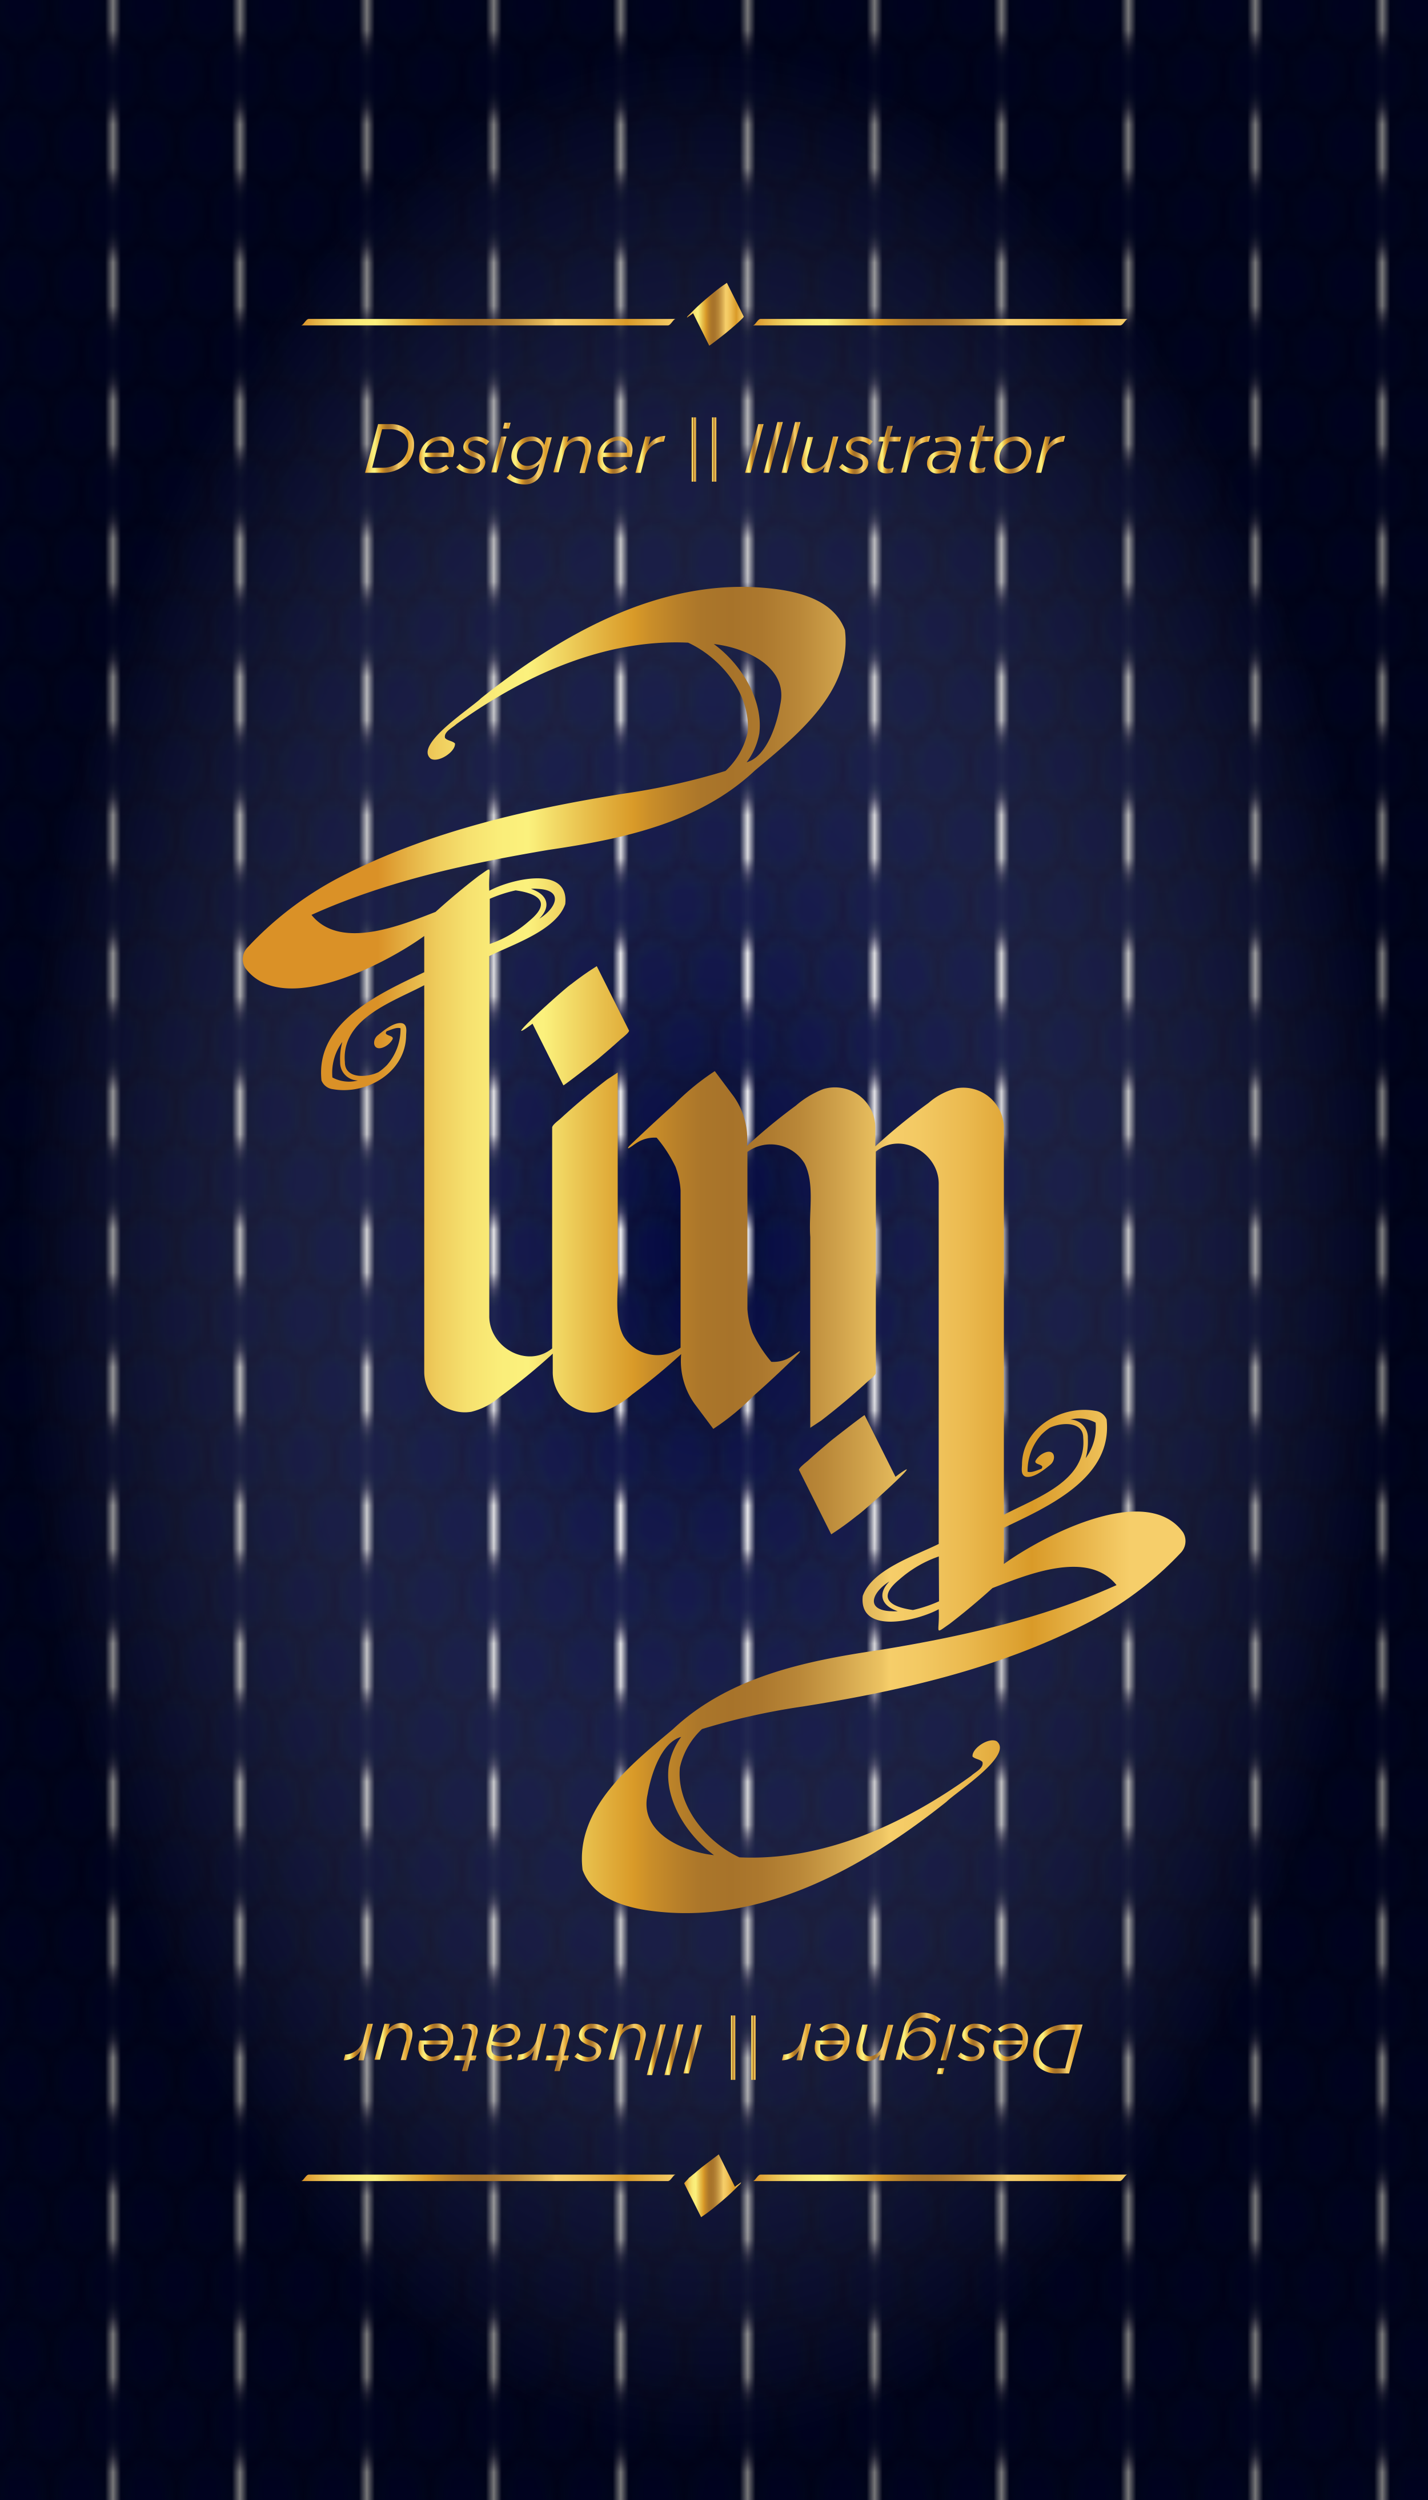 <svg xmlns="http://www.w3.org/2000/svg" xmlns:xlink="http://www.w3.org/1999/xlink" viewBox="0 0 144 252"><defs><pattern id="f61dd58c-a38c-4c5a-9bc1-7925e2522448" data-name="New Pattern 7" width="15.06" height="15.84" patternTransform="translate(-129.01 0.81) scale(0.8 0.87)" patternUnits="userSpaceOnUse" viewBox="0 0 15.06 15.84"><rect width="15.06" height="15.84" style="fill:none"/><polygon points="15.06 13.2 15.06 18.48 18.83 21.13 22.59 18.48 22.59 13.2 18.83 10.55 15.06 13.2" style="fill:#00012d"/><polygon points="7.53 13.2 7.53 18.48 11.3 21.13 15.06 18.48 15.06 13.2 11.3 10.55 7.53 13.2" style="fill:#00012d"/><polygon points="7.57 13.26 11.27 10.62 15 13.2 15.03 18.42 11.32 21.06 7.59 18.48 7.57 13.26" style="fill:#00012e"/><polygon points="7.6 13.32 11.25 10.69 14.94 13.21 14.99 18.36 11.35 20.99 7.65 18.47 7.6 13.32" style="fill:#00022e"/><polygon points="7.64 13.39 11.22 10.76 14.88 13.22 14.95 18.3 11.37 20.93 7.71 18.46 7.64 13.39" style="fill:#00022f"/><polygon points="7.68 13.45 11.2 10.82 14.82 13.22 14.92 18.23 11.4 20.86 7.78 18.46 7.68 13.45" style="fill:#00032f"/><polygon points="7.71 13.51 11.17 10.89 14.76 13.23 14.88 18.17 11.42 20.79 7.84 18.45 7.71 13.51" style="fill:#00032f"/><polygon points="7.75 13.57 11.15 10.96 14.69 13.23 14.84 18.11 11.45 20.72 7.9 18.45 7.75 13.57" style="fill:#000430"/><polygon points="7.79 13.64 11.12 11.02 14.63 13.24 14.8 18.04 11.47 20.66 7.96 18.44 7.79 13.64" style="fill:#000430"/><polygon points="7.83 13.7 11.1 11.09 14.57 13.25 14.77 17.98 11.5 20.59 8.02 18.43 7.83 13.7" style="fill:#000531"/><polygon points="7.86 13.76 11.07 11.16 14.51 13.25 14.73 17.92 11.52 20.52 8.09 18.43 7.86 13.76" style="fill:#000531"/><polygon points="7.9 13.83 11.05 11.22 14.45 13.26 14.7 17.85 11.54 20.46 8.15 18.42 7.9 13.83" style="fill:#000531"/><polygon points="7.94 13.89 11.02 11.29 14.38 13.27 14.66 17.79 11.57 20.39 8.21 18.41 7.94 13.89" style="fill:#000632"/><polygon points="7.97 13.95 11 11.36 14.32 13.27 14.62 17.73 11.6 20.32 8.27 18.41 7.97 13.95" style="fill:#000632"/><polygon points="8.01 14.02 10.97 11.43 14.26 13.28 14.58 17.66 11.62 20.25 8.33 18.4 8.01 14.02" style="fill:#000633"/><polygon points="8.05 14.08 10.95 11.49 14.2 13.29 14.55 17.6 11.64 20.19 8.39 18.39 8.05 14.08" style="fill:#000733"/><polygon points="8.08 14.14 10.92 11.56 14.14 13.29 14.51 17.54 11.67 20.12 8.46 18.39 8.08 14.14" style="fill:#000733"/><polygon points="8.12 14.2 10.9 11.63 14.08 13.3 14.47 17.48 11.7 20.05 8.52 18.38 8.12 14.2" style="fill:#000734"/><polygon points="8.16 14.27 10.87 11.69 14.01 13.3 14.44 17.41 11.72 19.99 8.58 18.38 8.16 14.27" style="fill:#000834"/><polygon points="8.19 14.33 10.85 11.76 13.95 13.31 14.4 17.35 11.74 19.92 8.64 18.37 8.19 14.33" style="fill:#000834"/><polygon points="8.23 14.39 10.82 11.83 13.89 13.32 14.36 17.29 11.77 19.85 8.7 18.36 8.23 14.39" style="fill:#000835"/><polygon points="8.27 14.46 10.8 11.89 13.83 13.32 14.33 17.23 11.79 19.79 8.77 18.36 8.27 14.46" style="fill:#000835"/><polygon points="8.3 14.52 10.78 11.96 13.77 13.33 14.29 17.16 11.82 19.72 8.83 18.35 8.3 14.52" style="fill:#000935"/><polygon points="8.34 14.58 10.75 12.03 13.71 13.34 14.25 17.1 11.84 19.65 8.89 18.34 8.34 14.58" style="fill:#000936"/><polygon points="8.38 14.64 10.72 12.1 13.64 13.34 14.21 17.04 11.87 19.58 8.95 18.34 8.38 14.64" style="fill:#000936"/><polygon points="8.41 14.71 10.7 12.16 13.58 13.35 14.18 16.97 11.89 19.52 9.01 18.33 8.41 14.71" style="fill:#000936"/><polygon points="8.45 14.77 10.68 12.23 13.52 13.35 14.14 16.91 11.92 19.45 9.07 18.33 8.45 14.77" style="fill:#000937"/><polygon points="8.49 14.83 10.65 12.3 13.46 13.36 14.11 16.85 11.94 19.38 9.13 18.32 8.49 14.83" style="fill:#000937"/><polygon points="8.53 14.9 10.63 12.37 13.4 13.37 14.07 16.79 11.97 19.32 9.2 18.31 8.53 14.9" style="fill:#000a37"/><polygon points="8.56 14.96 10.6 12.43 13.34 13.37 14.03 16.72 11.99 19.25 9.26 18.31 8.56 14.96" style="fill:#000a38"/><polygon points="8.6 15.02 10.58 12.5 13.27 13.38 13.99 16.66 12.02 19.18 9.32 18.3 8.6 15.02" style="fill:#000a38"/><polygon points="8.64 15.09 10.55 12.57 13.21 13.39 13.96 16.6 12.04 19.11 9.38 18.3 8.64 15.09" style="fill:#000a38"/><polygon points="8.67 15.15 10.53 12.63 13.15 13.39 13.92 16.53 12.07 19.05 9.44 18.29 8.67 15.15" style="fill:#000a38"/><polygon points="8.71 15.21 10.5 12.7 13.09 13.4 13.88 16.47 12.09 18.98 9.51 18.28 8.71 15.21" style="fill:#000a39"/><polygon points="8.75 15.27 10.48 12.77 13.03 13.4 13.85 16.41 12.12 18.91 9.57 18.28 8.75 15.27" style="fill:#000a39"/><polygon points="8.78 15.34 10.45 12.83 12.96 13.41 13.81 16.34 12.14 18.85 9.63 18.27 8.78 15.34" style="fill:#000a39"/><polygon points="8.82 15.4 10.43 12.9 12.9 13.42 13.77 16.28 12.17 18.78 9.69 18.26 8.82 15.4" style="fill:#000a39"/><polygon points="8.86 15.46 10.4 12.97 12.84 13.42 13.74 16.22 12.19 18.71 9.75 18.26 8.86 15.46" style="fill:#000a3a"/><polygon points="8.89 15.53 10.38 13.04 12.78 13.43 13.7 16.16 12.22 18.64 9.81 18.25 8.89 15.53" style="fill:#000a3a"/><polygon points="8.93 15.59 10.35 13.1 12.72 13.44 13.66 16.09 12.24 18.58 9.88 18.24 8.93 15.59" style="fill:#000a3a"/><polygon points="8.97 15.65 10.33 13.17 12.65 13.44 13.63 16.03 12.27 18.51 9.94 18.24 8.97 15.65" style="fill:#000a3a"/><polygon points="9.01 15.71 10.3 13.24 12.59 13.45 13.59 15.97 12.29 18.44 10 18.23 9.01 15.71" style="fill:#000a3a"/><polygon points="9.04 15.78 10.28 13.3 12.53 13.46 13.55 15.9 12.32 18.38 10.06 18.23 9.04 15.78" style="fill:#000a3b"/><polygon points="9.08 15.84 10.25 13.37 12.47 13.46 13.51 15.84 12.34 18.31 10.12 18.22 9.08 15.84" style="fill:#000a3b"/><polygon points="9.12 15.9 10.23 13.44 12.41 13.47 13.48 15.78 12.37 18.24 10.19 18.21 9.12 15.9" style="fill:#000a3b"/><polygon points="9.15 15.97 10.2 13.51 12.35 13.47 13.44 15.71 12.39 18.18 10.25 18.21 9.15 15.97" style="fill:#000a3b"/><polygon points="9.19 16.03 10.18 13.57 12.29 13.48 13.4 15.65 12.42 18.11 10.31 18.2 9.19 16.03" style="fill:#00093b"/><polygon points="9.23 16.09 10.15 13.64 12.22 13.49 13.37 15.59 12.44 18.04 10.37 18.19 9.23 16.09" style="fill:#00093c"/><polygon points="9.26 16.15 10.13 13.71 12.16 13.49 13.33 15.53 12.46 17.97 10.43 18.19 9.26 16.15" style="fill:#00093c"/><polygon points="9.3 16.22 10.1 13.77 12.1 13.5 13.29 15.46 12.49 17.91 10.49 18.18 9.3 16.22" style="fill:#00093c"/><polygon points="9.34 16.28 10.08 13.84 12.04 13.51 13.26 15.4 12.52 17.84 10.56 18.18 9.34 16.28" style="fill:#00093c"/><polygon points="9.37 16.34 10.05 13.91 11.98 13.51 13.22 15.34 12.54 17.77 10.62 18.17 9.37 16.34" style="fill:#00083c"/><polygon points="9.41 16.41 10.03 13.97 11.91 13.52 13.18 15.27 12.56 17.71 10.68 18.16 9.41 16.41" style="fill:#00083c"/><polygon points="9.45 16.47 10 14.04 11.85 13.52 13.14 15.21 12.59 17.64 10.74 18.16 9.45 16.47" style="fill:#00083d"/><polygon points="9.48 16.53 9.98 14.11 11.79 13.53 13.11 15.15 12.62 17.57 10.8 18.15 9.48 16.53" style="fill:#00083d"/><polygon points="9.52 16.59 9.95 14.18 11.73 13.54 13.07 15.09 12.64 17.5 10.87 18.14 9.52 16.59" style="fill:#00073d"/><polygon points="9.56 16.66 9.93 14.24 11.67 13.54 13.04 15.02 12.66 17.44 10.93 18.14 9.56 16.66" style="fill:#00073d"/><polygon points="9.6 16.72 9.9 14.31 11.61 13.55 13 14.96 12.69 17.37 10.99 18.13 9.6 16.72" style="fill:#00073d"/><polygon points="9.63 16.78 9.88 14.38 11.54 13.56 12.96 14.9 12.71 17.3 11.05 18.13 9.63 16.78" style="fill:#00063d"/><polygon points="9.67 16.85 9.86 14.44 11.48 13.56 12.92 14.83 12.74 17.24 11.11 18.12 9.67 16.85" style="fill:#00063d"/><polygon points="9.71 16.91 9.83 14.51 11.42 13.57 12.89 14.77 12.76 17.17 11.17 18.11 9.71 16.91" style="fill:#00063e"/><polygon points="9.74 16.97 9.8 14.58 11.36 13.57 12.85 14.71 12.79 17.1 11.23 18.11 9.74 16.97" style="fill:#00053e"/><polygon points="9.78 17.04 9.78 14.64 11.3 13.58 12.81 14.64 12.81 17.04 11.3 18.1 9.78 17.04" style="fill:#00053e"/><polygon points="0 13.2 0 18.48 3.77 21.13 7.53 18.48 7.53 13.2 3.77 10.55 0 13.2" style="fill:#00012d"/><polygon points="0.04 13.26 3.74 10.62 7.47 13.2 7.5 18.42 3.79 21.06 0.06 18.48 0.04 13.26" style="fill:#00012e"/><polygon points="0.07 13.32 3.72 10.69 7.41 13.21 7.46 18.36 3.81 20.99 0.12 18.47 0.07 13.32" style="fill:#00022e"/><polygon points="0.11 13.39 3.69 10.76 7.35 13.22 7.42 18.3 3.84 20.93 0.18 18.46 0.11 13.39" style="fill:#00022f"/><polygon points="0.15 13.45 3.67 10.82 7.29 13.22 7.38 18.23 3.87 20.86 0.25 18.46 0.15 13.45" style="fill:#00032f"/><polygon points="0.18 13.51 3.64 10.89 7.22 13.23 7.35 18.17 3.89 20.79 0.31 18.45 0.18 13.51" style="fill:#00032f"/><polygon points="0.22 13.57 3.62 10.96 7.16 13.23 7.31 18.11 3.92 20.72 0.37 18.45 0.22 13.57" style="fill:#000430"/><polygon points="0.26 13.64 3.59 11.02 7.1 13.24 7.27 18.04 3.94 20.66 0.43 18.44 0.26 13.64" style="fill:#000430"/><polygon points="0.29 13.7 3.57 11.09 7.04 13.25 7.24 17.98 3.96 20.59 0.49 18.43 0.29 13.7" style="fill:#000531"/><polygon points="0.33 13.76 3.54 11.16 6.98 13.25 7.2 17.92 3.99 20.52 0.55 18.43 0.33 13.76" style="fill:#000531"/><polygon points="0.37 13.83 3.52 11.22 6.92 13.26 7.16 17.85 4.01 20.46 0.62 18.42 0.37 13.83" style="fill:#000531"/><polygon points="0.4 13.89 3.49 11.29 6.85 13.27 7.13 17.79 4.04 20.39 0.68 18.41 0.4 13.89" style="fill:#000632"/><polygon points="0.44 13.95 3.47 11.36 6.79 13.27 7.09 17.73 4.06 20.32 0.74 18.41 0.44 13.95" style="fill:#000632"/><polygon points="0.48 14.02 3.44 11.43 6.73 13.28 7.05 17.66 4.09 20.25 0.8 18.4 0.48 14.02" style="fill:#000633"/><polygon points="0.52 14.08 3.42 11.49 6.67 13.29 7.02 17.6 4.11 20.19 0.86 18.39 0.52 14.08" style="fill:#000733"/><polygon points="0.55 14.14 3.39 11.56 6.61 13.29 6.98 17.54 4.14 20.12 0.93 18.39 0.55 14.14" style="fill:#000733"/><polygon points="0.59 14.2 3.37 11.63 6.54 13.3 6.94 17.48 4.16 20.05 0.99 18.38 0.59 14.2" style="fill:#000734"/><polygon points="0.63 14.27 3.34 11.69 6.48 13.3 6.91 17.41 4.19 19.99 1.05 18.38 0.63 14.27" style="fill:#000834"/><polygon points="0.66 14.33 3.32 11.76 6.42 13.31 6.87 17.35 4.21 19.92 1.11 18.37 0.66 14.33" style="fill:#000834"/><polygon points="0.7 14.39 3.29 11.83 6.36 13.32 6.83 17.29 4.24 19.85 1.17 18.36 0.7 14.39" style="fill:#000835"/><polygon points="0.74 14.46 3.27 11.89 6.3 13.32 6.79 17.23 4.26 19.79 1.23 18.36 0.74 14.46" style="fill:#000835"/><polygon points="0.77 14.52 3.24 11.96 6.24 13.33 6.76 17.16 4.29 19.72 1.29 18.35 0.77 14.52" style="fill:#000935"/><polygon points="0.81 14.58 3.22 12.03 6.17 13.34 6.72 17.1 4.31 19.65 1.36 18.34 0.81 14.58" style="fill:#000936"/><polygon points="0.85 14.64 3.19 12.1 6.11 13.34 6.68 17.04 4.34 19.58 1.42 18.34 0.85 14.64" style="fill:#000936"/><polygon points="0.88 14.71 3.17 12.16 6.05 13.35 6.65 16.97 4.36 19.52 1.48 18.33 0.88 14.71" style="fill:#000936"/><polygon points="0.92 14.77 3.14 12.23 5.99 13.35 6.61 16.91 4.39 19.45 1.54 18.33 0.92 14.77" style="fill:#000937"/><polygon points="0.96 14.83 3.12 12.3 5.93 13.36 6.57 16.85 4.41 19.38 1.6 18.32 0.96 14.83" style="fill:#000937"/><polygon points="0.99 14.9 3.09 12.37 5.87 13.37 6.54 16.79 4.44 19.32 1.67 18.31 0.99 14.9" style="fill:#000a37"/><polygon points="1.03 14.96 3.07 12.43 5.8 13.37 6.5 16.72 4.46 19.25 1.73 18.31 1.03 14.96" style="fill:#000a38"/><polygon points="1.07 15.02 3.04 12.5 5.74 13.38 6.46 16.66 4.49 19.18 1.79 18.3 1.07 15.02" style="fill:#000a38"/><polygon points="1.1 15.09 3.02 12.57 5.68 13.39 6.43 16.6 4.51 19.11 1.85 18.3 1.1 15.09" style="fill:#000a38"/><polygon points="1.14 15.15 3 12.63 5.62 13.39 6.39 16.53 4.54 19.05 1.91 18.29 1.14 15.15" style="fill:#000a38"/><polygon points="1.18 15.21 2.97 12.7 5.56 13.4 6.35 16.47 4.56 18.98 1.98 18.28 1.18 15.21" style="fill:#000a39"/><polygon points="1.22 15.27 2.94 12.77 5.5 13.4 6.32 16.41 4.59 18.91 2.04 18.28 1.22 15.27" style="fill:#000a39"/><polygon points="1.25 15.34 2.92 12.83 5.43 13.41 6.28 16.34 4.61 18.85 2.1 18.27 1.25 15.34" style="fill:#000a39"/><polygon points="1.29 15.4 2.9 12.9 5.37 13.42 6.24 16.28 4.64 18.78 2.16 18.26 1.29 15.4" style="fill:#000a39"/><polygon points="1.33 15.46 2.87 12.97 5.31 13.42 6.21 16.22 4.66 18.71 2.22 18.26 1.33 15.46" style="fill:#000a3a"/><polygon points="1.36 15.53 2.85 13.04 5.25 13.43 6.17 16.16 4.69 18.64 2.28 18.25 1.36 15.53" style="fill:#000a3a"/><polygon points="1.4 15.59 2.82 13.1 5.19 13.44 6.13 16.09 4.71 18.58 2.35 18.24 1.4 15.59" style="fill:#000a3a"/><polygon points="1.44 15.65 2.8 13.17 5.12 13.44 6.09 16.03 4.74 18.51 2.41 18.24 1.44 15.65" style="fill:#000a3a"/><polygon points="1.47 15.71 2.77 13.24 5.06 13.45 6.06 15.97 4.76 18.44 2.47 18.23 1.47 15.71" style="fill:#000a3a"/><polygon points="1.51 15.78 2.75 13.3 5 13.46 6.02 15.9 4.79 18.38 2.53 18.23 1.51 15.78" style="fill:#000a3b"/><polygon points="1.55 15.84 2.72 13.37 4.94 13.46 5.98 15.84 4.81 18.31 2.59 18.22 1.55 15.84" style="fill:#000a3b"/><polygon points="1.58 15.9 2.7 13.44 4.88 13.47 5.95 15.78 4.83 18.24 2.65 18.21 1.58 15.9" style="fill:#000a3b"/><polygon points="1.62 15.97 2.67 13.51 4.82 13.47 5.91 15.71 4.86 18.18 2.72 18.21 1.62 15.97" style="fill:#000a3b"/><polygon points="1.66 16.03 2.65 13.57 4.75 13.48 5.87 15.65 4.88 18.11 2.78 18.2 1.66 16.03" style="fill:#00093b"/><polygon points="1.7 16.09 2.62 13.64 4.69 13.49 5.84 15.59 4.91 18.04 2.84 18.19 1.7 16.09" style="fill:#00093c"/><polygon points="1.73 16.15 2.6 13.71 4.63 13.49 5.8 15.53 4.93 17.97 2.9 18.19 1.73 16.15" style="fill:#00093c"/><polygon points="1.77 16.22 2.57 13.77 4.57 13.5 5.76 15.46 4.96 17.91 2.96 18.18 1.77 16.22" style="fill:#00093c"/><polygon points="1.81 16.28 2.55 13.84 4.51 13.51 5.72 15.4 4.98 17.84 3.02 18.18 1.81 16.28" style="fill:#00093c"/><polygon points="1.84 16.34 2.52 13.91 4.45 13.51 5.69 15.34 5.01 17.77 3.09 18.17 1.84 16.34" style="fill:#00083c"/><polygon points="1.88 16.41 2.5 13.97 4.38 13.52 5.65 15.27 5.03 17.71 3.15 18.16 1.88 16.41" style="fill:#00083c"/><polygon points="1.92 16.47 2.47 14.04 4.32 13.52 5.61 15.21 5.06 17.64 3.21 18.16 1.92 16.47" style="fill:#00083d"/><polygon points="1.95 16.53 2.45 14.11 4.26 13.53 5.58 15.15 5.08 17.57 3.27 18.15 1.95 16.53" style="fill:#00083d"/><polygon points="1.99 16.59 2.42 14.18 4.2 13.54 5.54 15.09 5.11 17.5 3.33 18.14 1.99 16.59" style="fill:#00073d"/><polygon points="2.03 16.66 2.4 14.24 4.14 13.54 5.5 15.02 5.13 17.44 3.4 18.14 2.03 16.66" style="fill:#00073d"/><polygon points="2.06 16.72 2.37 14.31 4.07 13.55 5.47 14.96 5.16 17.37 3.46 18.13 2.06 16.72" style="fill:#00073d"/><polygon points="2.1 16.78 2.35 14.38 4.01 13.56 5.43 14.9 5.18 17.3 3.52 18.13 2.1 16.78" style="fill:#00063d"/><polygon points="2.14 16.85 2.32 14.44 3.95 13.56 5.39 14.83 5.21 17.24 3.58 18.12 2.14 16.85" style="fill:#00063d"/><polygon points="2.17 16.91 2.3 14.51 3.89 13.57 5.36 14.77 5.23 17.17 3.64 18.11 2.17 16.91" style="fill:#00063e"/><polygon points="2.21 16.97 2.27 14.58 3.83 13.57 5.32 14.71 5.26 17.1 3.7 18.11 2.21 16.97" style="fill:#00053e"/><polygon points="2.25 17.04 2.25 14.64 3.77 13.58 5.28 14.64 5.28 17.04 3.77 18.1 2.25 17.04" style="fill:#00053e"/><polygon points="-7.53 13.2 -7.53 18.48 -3.77 21.13 0 18.48 0 13.2 -3.77 10.55 -7.53 13.2" style="fill:#00012d"/><polygon points="11.29 5.28 11.29 10.56 15.06 13.21 18.83 10.56 18.83 5.28 15.06 2.63 11.29 5.28" style="fill:#00012d"/><polygon points="11.33 5.34 15.04 2.7 18.77 5.28 18.79 10.5 15.09 13.14 11.36 10.56 11.33 5.34" style="fill:#00012e"/><polygon points="11.37 5.4 15.01 2.77 18.71 5.29 18.76 10.44 15.11 13.07 11.42 10.55 11.37 5.4" style="fill:#00022e"/><polygon points="11.41 5.47 14.99 2.83 18.64 5.3 18.72 10.38 15.14 13.01 11.48 10.54 11.41 5.47" style="fill:#00022f"/><polygon points="11.44 5.53 14.96 2.9 18.58 5.3 18.68 10.31 15.16 12.94 11.54 10.54 11.44 5.53" style="fill:#00032f"/><polygon points="11.48 5.59 14.94 2.97 18.52 5.31 18.64 10.25 15.19 12.87 11.6 10.53 11.48 5.59" style="fill:#00032f"/><polygon points="11.52 5.65 14.91 3.04 18.46 5.32 18.61 10.19 15.21 12.8 11.67 10.53 11.52 5.65" style="fill:#000430"/><polygon points="11.55 5.72 14.89 3.1 18.4 5.32 18.57 10.12 15.24 12.74 11.73 10.52 11.55 5.72" style="fill:#000430"/><polygon points="11.59 5.78 14.86 3.17 18.34 5.33 18.53 10.06 15.26 12.67 11.79 10.51 11.59 5.78" style="fill:#000531"/><polygon points="11.63 5.84 14.84 3.24 18.27 5.33 18.5 10 15.29 12.6 11.85 10.51 11.63 5.84" style="fill:#000531"/><polygon points="11.66 5.91 14.81 3.3 18.21 5.34 18.46 9.93 15.31 12.54 11.91 10.5 11.66 5.91" style="fill:#000531"/><polygon points="11.7 5.97 14.79 3.37 18.15 5.35 18.42 9.87 15.34 12.47 11.97 10.49 11.7 5.97" style="fill:#000632"/><polygon points="11.74 6.03 14.76 3.44 18.09 5.35 18.39 9.81 15.36 12.4 12.04 10.49 11.74 6.03" style="fill:#000632"/><polygon points="11.78 6.09 14.74 3.5 18.03 5.36 18.35 9.74 15.39 12.34 12.1 10.48 11.78 6.09" style="fill:#000633"/><polygon points="11.81 6.16 14.71 3.57 17.96 5.37 18.31 9.68 15.41 12.27 12.16 10.47 11.81 6.16" style="fill:#000733"/><polygon points="11.85 6.22 14.69 3.64 17.9 5.37 18.28 9.62 15.44 12.2 12.22 10.47 11.85 6.22" style="fill:#000733"/><polygon points="11.89 6.28 14.66 3.71 17.84 5.38 18.24 9.56 15.46 12.13 12.28 10.46 11.89 6.28" style="fill:#000734"/><polygon points="11.92 6.35 14.64 3.77 17.78 5.38 18.2 9.49 15.48 12.07 12.35 10.46 11.92 6.35" style="fill:#000834"/><polygon points="11.96 6.41 14.62 3.84 17.72 5.39 18.16 9.43 15.51 12 12.41 10.45 11.96 6.41" style="fill:#000834"/><polygon points="12 6.47 14.59 3.91 17.66 5.4 18.13 9.37 15.54 11.93 12.47 10.44 12 6.47" style="fill:#000835"/><polygon points="12.03 6.54 14.56 3.98 17.59 5.4 18.09 9.3 15.56 11.87 12.53 10.44 12.03 6.54" style="fill:#000835"/><polygon points="12.07 6.6 14.54 4.04 17.53 5.41 18.05 9.24 15.59 11.8 12.59 10.43 12.07 6.6" style="fill:#000935"/><polygon points="12.11 6.66 14.52 4.11 17.47 5.42 18.02 9.18 15.61 11.73 12.65 10.43 12.11 6.66" style="fill:#000936"/><polygon points="12.14 6.72 14.49 4.18 17.41 5.42 17.98 9.12 15.63 11.66 12.72 10.42 12.14 6.72" style="fill:#000936"/><polygon points="12.18 6.79 14.47 4.24 17.35 5.43 17.94 9.05 15.66 11.6 12.78 10.41 12.18 6.79" style="fill:#000936"/><polygon points="12.22 6.85 14.44 4.31 17.29 5.43 17.91 8.99 15.68 11.53 12.84 10.41 12.22 6.85" style="fill:#000937"/><polygon points="12.26 6.91 14.42 4.38 17.22 5.44 17.87 8.93 15.71 11.46 12.9 10.4 12.26 6.91" style="fill:#000937"/><polygon points="12.29 6.98 14.39 4.45 17.16 5.45 17.83 8.87 15.73 11.4 12.96 10.39 12.29 6.98" style="fill:#000a37"/><polygon points="12.33 7.04 14.37 4.51 17.1 5.45 17.8 8.8 15.76 11.33 13.03 10.39 12.33 7.04" style="fill:#000a38"/><polygon points="12.37 7.1 14.34 4.58 17.04 5.46 17.76 8.74 15.78 11.26 13.09 10.38 12.37 7.1" style="fill:#000a38"/><polygon points="12.4 7.17 14.32 4.65 16.98 5.47 17.72 8.68 15.81 11.2 13.15 10.38 12.4 7.17" style="fill:#000a38"/><polygon points="12.44 7.23 14.29 4.71 16.91 5.47 17.69 8.61 15.83 11.13 13.21 10.37 12.44 7.23" style="fill:#000a38"/><polygon points="12.48 7.29 14.27 4.78 16.85 5.48 17.65 8.55 15.86 11.06 13.27 10.36 12.48 7.29" style="fill:#000a39"/><polygon points="12.51 7.35 14.24 4.85 16.79 5.49 17.61 8.49 15.88 10.99 13.33 10.36 12.51 7.35" style="fill:#000a39"/><polygon points="12.55 7.42 14.22 4.91 16.73 5.49 17.57 8.42 15.91 10.93 13.39 10.35 12.55 7.42" style="fill:#000a39"/><polygon points="12.59 7.48 14.19 4.98 16.67 5.5 17.54 8.36 15.93 10.86 13.46 10.34 12.59 7.48" style="fill:#000a39"/><polygon points="12.62 7.54 14.17 5.05 16.61 5.5 17.5 8.3 15.96 10.79 13.52 10.34 12.62 7.54" style="fill:#000a3a"/><polygon points="12.66 7.61 14.14 5.12 16.54 5.51 17.46 8.23 15.98 10.72 13.58 10.33 12.66 7.61" style="fill:#000a3a"/><polygon points="12.7 7.67 14.12 5.18 16.48 5.52 17.43 8.17 16.01 10.66 13.64 10.32 12.7 7.67" style="fill:#000a3a"/><polygon points="12.73 7.73 14.09 5.25 16.42 5.52 17.39 8.11 16.03 10.59 13.7 10.32 12.73 7.73" style="fill:#000a3a"/><polygon points="12.77 7.79 14.07 5.32 16.36 5.53 17.35 8.05 16.06 10.52 13.77 10.31 12.77 7.79" style="fill:#000a3a"/><polygon points="12.81 7.86 14.04 5.38 16.3 5.54 17.32 7.98 16.08 10.46 13.83 10.31 12.81 7.86" style="fill:#000a3b"/><polygon points="12.85 7.92 14.02 5.45 16.24 5.54 17.28 7.92 16.11 10.39 13.89 10.3 12.85 7.92" style="fill:#000a3b"/><polygon points="12.88 7.98 13.99 5.52 16.17 5.55 17.24 7.86 16.13 10.32 13.95 10.29 12.88 7.98" style="fill:#000a3b"/><polygon points="12.92 8.05 13.97 5.58 16.11 5.55 17.21 7.79 16.16 10.26 14.01 10.29 12.92 8.05" style="fill:#000a3b"/><polygon points="12.96 8.11 13.94 5.65 16.05 5.56 17.17 7.73 16.18 10.19 14.07 10.28 12.96 8.11" style="fill:#00093b"/><polygon points="12.99 8.17 13.92 5.72 15.99 5.57 17.13 7.67 16.21 10.12 14.14 10.27 12.99 8.17" style="fill:#00093c"/><polygon points="13.03 8.23 13.89 5.79 15.93 5.57 17.1 7.61 16.23 10.05 14.2 10.27 13.03 8.23" style="fill:#00093c"/><polygon points="13.07 8.3 13.87 5.85 15.87 5.58 17.06 7.54 16.26 9.99 14.26 10.26 13.07 8.3" style="fill:#00093c"/><polygon points="13.1 8.36 13.84 5.92 15.8 5.58 17.02 7.48 16.28 9.92 14.32 10.26 13.1 8.36" style="fill:#00093c"/><polygon points="13.14 8.42 13.82 5.99 15.74 5.59 16.98 7.42 16.31 9.85 14.38 10.25 13.14 8.42" style="fill:#00083c"/><polygon points="13.18 8.49 13.79 6.05 15.68 5.6 16.95 7.35 16.33 9.79 14.45 10.24 13.18 8.49" style="fill:#00083c"/><polygon points="13.21 8.55 13.77 6.12 15.62 5.6 16.91 7.29 16.36 9.72 14.51 10.24 13.21 8.55" style="fill:#00083d"/><polygon points="13.25 8.61 13.74 6.19 15.56 5.61 16.87 7.23 16.38 9.65 14.57 10.23 13.25 8.61" style="fill:#00083d"/><polygon points="13.29 8.68 13.72 6.26 15.49 5.62 16.84 7.17 16.41 9.59 14.63 10.22 13.29 8.68" style="fill:#00073d"/><polygon points="13.32 8.74 13.7 6.32 15.43 5.62 16.8 7.1 16.43 9.52 14.69 10.22 13.32 8.74" style="fill:#00073d"/><polygon points="13.36 8.8 13.67 6.39 15.37 5.63 16.76 7.04 16.45 9.45 14.75 10.21 13.36 8.8" style="fill:#00073d"/><polygon points="13.4 8.86 13.64 6.46 15.31 5.64 16.73 6.98 16.48 9.38 14.81 10.21 13.4 8.86" style="fill:#00063d"/><polygon points="13.44 8.93 13.62 6.52 15.25 5.64 16.69 6.91 16.5 9.32 14.88 10.2 13.44 8.93" style="fill:#00063d"/><polygon points="13.47 8.99 13.6 6.59 15.19 5.65 16.65 6.85 16.53 9.25 14.94 10.19 13.47 8.99" style="fill:#00063e"/><polygon points="13.51 9.05 13.57 6.66 15.12 5.65 16.62 6.79 16.55 9.18 15 10.19 13.51 9.05" style="fill:#00053e"/><polygon points="13.55 9.12 13.55 6.72 15.06 5.66 16.58 6.72 16.58 9.12 15.06 10.18 13.55 9.12" style="fill:#00053e"/><polygon points="3.76 5.28 3.76 10.56 7.53 13.21 11.3 10.56 11.3 5.28 7.53 2.63 3.76 5.28" style="fill:#00012d"/><polygon points="3.8 5.34 7.51 2.7 11.24 5.28 11.26 10.5 7.56 13.14 3.83 10.56 3.8 5.34" style="fill:#00012e"/><polygon points="3.84 5.4 7.48 2.77 11.18 5.29 11.22 10.44 7.58 13.07 3.89 10.55 3.84 5.4" style="fill:#00022e"/><polygon points="3.88 5.47 7.46 2.83 11.11 5.3 11.19 10.38 7.61 13.01 3.95 10.54 3.88 5.47" style="fill:#00022f"/><polygon points="3.91 5.53 7.43 2.9 11.05 5.3 11.15 10.31 7.63 12.94 4.01 10.54 3.91 5.53" style="fill:#00032f"/><polygon points="3.95 5.59 7.41 2.97 10.99 5.31 11.11 10.25 7.66 12.87 4.07 10.53 3.95 5.59" style="fill:#00032f"/><polygon points="3.99 5.65 7.38 3.04 10.93 5.32 11.08 10.19 7.68 12.8 4.13 10.53 3.99 5.65" style="fill:#000430"/><polygon points="4.02 5.72 7.36 3.1 10.87 5.32 11.04 10.12 7.71 12.74 4.2 10.52 4.02 5.72" style="fill:#000430"/><polygon points="4.06 5.78 7.33 3.17 10.8 5.33 11 10.06 7.73 12.67 4.26 10.51 4.06 5.78" style="fill:#000531"/><polygon points="4.1 5.84 7.31 3.24 10.74 5.33 10.97 10 7.75 12.6 4.32 10.51 4.1 5.84" style="fill:#000531"/><polygon points="4.13 5.91 7.28 3.3 10.68 5.34 10.93 9.93 7.78 12.54 4.38 10.5 4.13 5.91" style="fill:#000531"/><polygon points="4.17 5.97 7.26 3.37 10.62 5.35 10.89 9.87 7.8 12.47 4.44 10.49 4.17 5.97" style="fill:#000632"/><polygon points="4.21 6.03 7.23 3.44 10.56 5.35 10.86 9.81 7.83 12.4 4.5 10.49 4.21 6.03" style="fill:#000632"/><polygon points="4.24 6.09 7.21 3.5 10.49 5.36 10.82 9.74 7.85 12.34 4.57 10.48 4.24 6.09" style="fill:#000633"/><polygon points="4.28 6.16 7.18 3.57 10.43 5.37 10.78 9.68 7.88 12.27 4.63 10.47 4.28 6.16" style="fill:#000733"/><polygon points="4.32 6.22 7.16 3.64 10.37 5.37 10.74 9.62 7.9 12.2 4.69 10.47 4.32 6.22" style="fill:#000733"/><polygon points="4.36 6.28 7.13 3.71 10.31 5.38 10.71 9.56 7.93 12.13 4.75 10.46 4.36 6.28" style="fill:#000734"/><polygon points="4.39 6.35 7.11 3.77 10.25 5.38 10.67 9.49 7.95 12.07 4.81 10.46 4.39 6.35" style="fill:#000834"/><polygon points="4.43 6.41 7.08 3.84 10.19 5.39 10.63 9.43 7.98 12 4.88 10.45 4.43 6.41" style="fill:#000834"/><polygon points="4.46 6.47 7.06 3.91 10.13 5.4 10.6 9.37 8 11.93 4.94 10.44 4.46 6.47" style="fill:#000835"/><polygon points="4.5 6.54 7.03 3.98 10.06 5.4 10.56 9.3 8.03 11.87 5 10.44 4.5 6.54" style="fill:#000835"/><polygon points="4.54 6.6 7.01 4.04 10 5.41 10.52 9.24 8.05 11.8 5.06 10.43 4.54 6.6" style="fill:#000935"/><polygon points="4.58 6.66 6.98 4.11 9.94 5.42 10.49 9.18 8.08 11.73 5.12 10.43 4.58 6.66" style="fill:#000936"/><polygon points="4.61 6.72 6.96 4.18 9.88 5.42 10.45 9.12 8.1 11.66 5.18 10.42 4.61 6.72" style="fill:#000936"/><polygon points="4.65 6.79 6.93 4.24 9.82 5.43 10.41 9.05 8.13 11.6 5.25 10.41 4.65 6.79" style="fill:#000936"/><polygon points="4.69 6.85 6.91 4.31 9.75 5.43 10.38 8.99 8.15 11.53 5.31 10.41 4.69 6.85" style="fill:#000937"/><polygon points="4.72 6.91 6.88 4.38 9.69 5.44 10.34 8.93 8.18 11.46 5.37 10.4 4.72 6.91" style="fill:#000937"/><polygon points="4.76 6.98 6.86 4.45 9.63 5.45 10.3 8.87 8.2 11.4 5.43 10.39 4.76 6.98" style="fill:#000a37"/><polygon points="4.8 7.04 6.83 4.51 9.57 5.45 10.27 8.8 8.23 11.33 5.49 10.39 4.8 7.04" style="fill:#000a38"/><polygon points="4.83 7.1 6.81 4.58 9.51 5.46 10.23 8.74 8.25 11.26 5.55 10.38 4.83 7.1" style="fill:#000a38"/><polygon points="4.87 7.17 6.79 4.65 9.45 5.47 10.19 8.68 8.28 11.2 5.62 10.38 4.87 7.17" style="fill:#000a38"/><polygon points="4.91 7.23 6.76 4.71 9.38 5.47 10.15 8.61 8.3 11.13 5.68 10.37 4.91 7.23" style="fill:#000a38"/><polygon points="4.95 7.29 6.74 4.78 9.32 5.48 10.12 8.55 8.33 11.06 5.74 10.36 4.95 7.29" style="fill:#000a39"/><polygon points="4.98 7.35 6.71 4.85 9.26 5.49 10.08 8.49 8.35 10.99 5.8 10.36 4.98 7.35" style="fill:#000a39"/><polygon points="5.02 7.42 6.69 4.91 9.2 5.49 10.04 8.42 8.38 10.93 5.86 10.35 5.02 7.42" style="fill:#000a39"/><polygon points="5.05 7.48 6.66 4.98 9.14 5.5 10.01 8.36 8.4 10.86 5.93 10.34 5.05 7.48" style="fill:#000a39"/><polygon points="5.09 7.54 6.64 5.05 9.07 5.5 9.97 8.3 8.43 10.79 5.99 10.34 5.09 7.54" style="fill:#000a3a"/><polygon points="5.13 7.61 6.61 5.12 9.01 5.51 9.93 8.23 8.45 10.72 6.05 10.33 5.13 7.61" style="fill:#000a3a"/><polygon points="5.17 7.67 6.59 5.18 8.95 5.52 9.9 8.17 8.48 10.66 6.11 10.32 5.17 7.67" style="fill:#000a3a"/><polygon points="5.2 7.73 6.56 5.25 8.89 5.52 9.86 8.11 8.5 10.59 6.17 10.32 5.2 7.73" style="fill:#000a3a"/><polygon points="5.24 7.79 6.54 5.32 8.83 5.53 9.82 8.05 8.53 10.52 6.23 10.31 5.24 7.79" style="fill:#000a3a"/><polygon points="5.28 7.86 6.51 5.38 8.77 5.54 9.79 7.98 8.55 10.46 6.3 10.31 5.28 7.86" style="fill:#000a3b"/><polygon points="5.31 7.92 6.49 5.45 8.71 5.54 9.75 7.92 8.57 10.39 6.36 10.3 5.31 7.92" style="fill:#000a3b"/><polygon points="5.35 7.98 6.46 5.52 8.64 5.55 9.71 7.86 8.6 10.32 6.42 10.29 5.35 7.98" style="fill:#000a3b"/><polygon points="5.39 8.05 6.44 5.58 8.58 5.55 9.68 7.79 8.63 10.26 6.48 10.29 5.39 8.05" style="fill:#000a3b"/><polygon points="5.42 8.11 6.41 5.65 8.52 5.56 9.64 7.73 8.65 10.19 6.54 10.28 5.42 8.11" style="fill:#00093b"/><polygon points="5.46 8.17 6.39 5.72 8.46 5.57 9.6 7.67 8.68 10.12 6.61 10.27 5.46 8.17" style="fill:#00093c"/><polygon points="5.5 8.23 6.36 5.79 8.4 5.57 9.56 7.61 8.7 10.05 6.67 10.27 5.5 8.23" style="fill:#00093c"/><polygon points="5.54 8.3 6.34 5.85 8.33 5.58 9.53 7.54 8.72 9.99 6.73 10.26 5.54 8.3" style="fill:#00093c"/><polygon points="5.57 8.36 6.31 5.92 8.27 5.58 9.49 7.48 8.75 9.92 6.79 10.26 5.57 8.36" style="fill:#00093c"/><polygon points="5.61 8.42 6.29 5.99 8.21 5.59 9.45 7.42 8.77 9.85 6.85 10.25 5.61 8.42" style="fill:#00083c"/><polygon points="5.65 8.49 6.26 6.05 8.15 5.6 9.42 7.35 8.8 9.79 6.91 10.24 5.65 8.49" style="fill:#00083c"/><polygon points="5.68 8.55 6.24 6.12 8.09 5.6 9.38 7.29 8.82 9.72 6.97 10.24 5.68 8.55" style="fill:#00083d"/><polygon points="5.72 8.61 6.21 6.19 8.03 5.61 9.34 7.23 8.85 9.65 7.04 10.23 5.72 8.61" style="fill:#00083d"/><polygon points="5.76 8.68 6.19 6.26 7.96 5.62 9.31 7.17 8.87 9.59 7.1 10.22 5.76 8.68" style="fill:#00073d"/><polygon points="5.79 8.74 6.16 6.32 7.9 5.62 9.27 7.1 8.9 9.52 7.16 10.22 5.79 8.74" style="fill:#00073d"/><polygon points="5.83 8.8 6.14 6.39 7.84 5.63 9.23 7.04 8.92 9.45 7.22 10.21 5.83 8.8" style="fill:#00073d"/><polygon points="5.87 8.86 6.11 6.46 7.78 5.64 9.2 6.98 8.95 9.38 7.28 10.21 5.87 8.86" style="fill:#00063d"/><polygon points="5.9 8.93 6.09 6.52 7.72 5.64 9.16 6.91 8.97 9.32 7.35 10.2 5.9 8.93" style="fill:#00063d"/><polygon points="5.94 8.99 6.06 6.59 7.66 5.65 9.12 6.85 9 9.25 7.41 10.19 5.94 8.99" style="fill:#00063e"/><polygon points="5.98 9.05 6.04 6.66 7.59 5.65 9.09 6.79 9.02 9.18 7.47 10.19 5.98 9.05" style="fill:#00053e"/><polygon points="6.01 9.12 6.01 6.72 7.53 5.66 9.05 6.72 9.05 9.12 7.53 10.18 6.01 9.12" style="fill:#00053e"/><polygon points="-3.77 5.28 -3.77 10.56 0 13.21 3.77 10.56 3.77 5.28 0 2.63 -3.77 5.28" style="fill:#00012d"/><polygon points="-3.73 5.34 -0.03 2.7 3.71 5.28 3.73 10.5 0.03 13.14 -3.71 10.56 -3.73 5.34" style="fill:#00012e"/><polygon points="-3.69 5.4 -0.05 2.77 3.64 5.29 3.69 10.44 0.05 13.07 -3.64 10.55 -3.69 5.4" style="fill:#00022e"/><polygon points="-3.66 5.47 -0.07 2.83 3.58 5.3 3.66 10.38 0.07 13.01 -3.58 10.54 -3.66 5.47" style="fill:#00022f"/><polygon points="-3.62 5.53 -0.1 2.9 3.52 5.3 3.62 10.31 0.1 12.94 -3.52 10.54 -3.62 5.53" style="fill:#00032f"/><polygon points="-3.58 5.59 -0.12 2.97 3.46 5.31 3.58 10.25 0.12 12.87 -3.46 10.53 -3.58 5.59" style="fill:#00032f"/><polygon points="-3.55 5.65 -0.15 3.04 3.4 5.32 3.55 10.19 0.15 12.8 -3.4 10.53 -3.55 5.65" style="fill:#000430"/><polygon points="-3.51 5.72 -0.17 3.1 3.33 5.32 3.51 10.12 0.17 12.74 -3.33 10.52 -3.51 5.72" style="fill:#000430"/><polygon points="-3.47 5.78 -0.2 3.17 3.27 5.33 3.47 10.06 0.2 12.67 -3.27 10.51 -3.47 5.78" style="fill:#000531"/><polygon points="-3.44 5.84 -0.22 3.24 3.21 5.33 3.44 10 0.22 12.6 -3.21 10.51 -3.44 5.84" style="fill:#000531"/><polygon points="-3.4 5.91 -0.25 3.3 3.15 5.34 3.4 9.93 0.25 12.54 -3.15 10.5 -3.4 5.91" style="fill:#000531"/><polygon points="-3.36 5.97 -0.27 3.37 3.09 5.35 3.36 9.87 0.27 12.47 -3.09 10.49 -3.36 5.97" style="fill:#000632"/><polygon points="-3.32 6.03 -0.3 3.44 3.03 5.35 3.32 9.81 0.3 12.4 -3.03 10.49 -3.32 6.03" style="fill:#000632"/><polygon points="-3.29 6.09 -0.32 3.5 2.96 5.36 3.29 9.74 0.32 12.34 -2.96 10.48 -3.29 6.09" style="fill:#000633"/><polygon points="-3.25 6.16 -0.35 3.57 2.9 5.37 3.25 9.68 0.35 12.27 -2.9 10.47 -3.25 6.16" style="fill:#000733"/><polygon points="-3.21 6.22 -0.37 3.64 2.84 5.37 3.21 9.62 0.37 12.2 -2.84 10.47 -3.21 6.22" style="fill:#000733"/><polygon points="-3.18 6.28 -0.4 3.71 2.78 5.38 3.18 9.56 0.4 12.13 -2.78 10.46 -3.18 6.28" style="fill:#000734"/><polygon points="-3.14 6.35 -0.42 3.77 2.72 5.38 3.14 9.49 0.42 12.07 -2.72 10.46 -3.14 6.35" style="fill:#000834"/><polygon points="-3.1 6.41 -0.45 3.84 2.65 5.39 3.1 9.43 0.45 12 -2.65 10.45 -3.1 6.41" style="fill:#000834"/><polygon points="-3.07 6.47 -0.47 3.91 2.59 5.4 3.07 9.37 0.47 11.93 -2.59 10.44 -3.07 6.47" style="fill:#000835"/><polygon points="-3.03 6.54 -0.5 3.98 2.53 5.4 3.03 9.3 0.5 11.87 -2.53 10.44 -3.03 6.54" style="fill:#000835"/><polygon points="-2.99 6.6 -0.52 4.04 2.47 5.41 2.99 9.24 0.52 11.8 -2.47 10.43 -2.99 6.6" style="fill:#000935"/><polygon points="-2.96 6.66 -0.55 4.11 2.41 5.42 2.96 9.18 0.55 11.73 -2.41 10.43 -2.96 6.66" style="fill:#000936"/><polygon points="-2.92 6.72 -0.57 4.18 2.35 5.42 2.92 9.12 0.57 11.66 -2.35 10.42 -2.92 6.72" style="fill:#000936"/><polygon points="-2.88 6.79 -0.6 4.24 2.29 5.43 2.88 9.05 0.6 11.6 -2.29 10.41 -2.88 6.79" style="fill:#000936"/><polygon points="-2.85 6.85 -0.62 4.31 2.22 5.43 2.85 8.99 0.62 11.53 -2.22 10.41 -2.85 6.85" style="fill:#000937"/><polygon points="-2.81 6.91 -0.65 4.38 2.16 5.44 2.81 8.93 0.65 11.46 -2.16 10.4 -2.81 6.91" style="fill:#000937"/><polygon points="-2.77 6.98 -0.67 4.45 2.1 5.45 2.77 8.87 0.67 11.4 -2.1 10.39 -2.77 6.98" style="fill:#000a37"/><polygon points="-2.73 7.04 -0.7 4.51 2.04 5.45 2.73 8.8 0.7 11.33 -2.04 10.39 -2.73 7.04" style="fill:#000a38"/><polygon points="-2.7 7.1 -0.72 4.58 1.98 5.46 2.7 8.74 0.72 11.26 -1.98 10.38 -2.7 7.1" style="fill:#000a38"/><polygon points="-2.66 7.17 -0.75 4.65 1.91 5.47 2.66 8.68 0.75 11.2 -1.91 10.38 -2.66 7.17" style="fill:#000a38"/><polygon points="-2.62 7.23 -0.77 4.71 1.85 5.47 2.62 8.61 0.77 11.13 -1.85 10.37 -2.62 7.23" style="fill:#000a38"/><polygon points="-2.59 7.29 -0.8 4.78 1.79 5.48 2.59 8.55 0.8 11.06 -1.79 10.36 -2.59 7.29" style="fill:#000a39"/><polygon points="-2.55 7.35 -0.82 4.85 1.73 5.49 2.55 8.49 0.82 10.99 -1.73 10.36 -2.55 7.35" style="fill:#000a39"/><polygon points="-2.51 7.42 -0.84 4.91 1.67 5.49 2.51 8.42 0.84 10.93 -1.67 10.35 -2.51 7.42" style="fill:#000a39"/><polygon points="-2.48 7.48 -0.87 4.98 1.61 5.5 2.48 8.36 0.87 10.86 -1.61 10.34 -2.48 7.48" style="fill:#000a39"/><polygon points="-2.44 7.54 -0.9 5.05 1.54 5.5 2.44 8.3 0.9 10.79 -1.54 10.34 -2.44 7.54" style="fill:#000a3a"/><polygon points="-2.4 7.61 -0.92 5.12 1.48 5.51 2.4 8.23 0.92 10.72 -1.48 10.33 -2.4 7.61" style="fill:#000a3a"/><polygon points="-2.37 7.67 -0.94 5.18 1.42 5.52 2.37 8.17 0.94 10.66 -1.42 10.32 -2.37 7.67" style="fill:#000a3a"/><polygon points="-2.33 7.73 -0.97 5.25 1.36 5.52 2.33 8.11 0.97 10.59 -1.36 10.32 -2.33 7.73" style="fill:#000a3a"/><polygon points="-2.29 7.79 -0.99 5.32 1.3 5.53 2.29 8.05 0.99 10.52 -1.3 10.31 -2.29 7.79" style="fill:#000a3a"/><polygon points="-2.25 7.86 -1.02 5.38 1.24 5.54 2.25 7.98 1.02 10.46 -1.24 10.31 -2.25 7.86" style="fill:#000a3b"/><polygon points="-2.22 7.92 -1.04 5.45 1.17 5.54 2.22 7.92 1.04 10.39 -1.17 10.3 -2.22 7.92" style="fill:#000a3b"/><polygon points="-2.18 7.98 -1.07 5.52 1.11 5.55 2.18 7.86 1.07 10.32 -1.11 10.29 -2.18 7.98" style="fill:#000a3b"/><polygon points="-2.14 8.05 -1.09 5.58 1.05 5.55 2.14 7.79 1.09 10.26 -1.05 10.29 -2.14 8.05" style="fill:#000a3b"/><polygon points="-2.11 8.11 -1.12 5.65 0.99 5.56 2.11 7.73 1.12 10.19 -0.99 10.28 -2.11 8.11" style="fill:#00093b"/><polygon points="-2.07 8.17 -1.14 5.72 0.93 5.57 2.07 7.67 1.14 10.12 -0.93 10.27 -2.07 8.17" style="fill:#00093c"/><polygon points="-2.03 8.23 -1.17 5.79 0.86 5.57 2.03 7.61 1.17 10.05 -0.86 10.27 -2.03 8.23" style="fill:#00093c"/><polygon points="-2 8.3 -1.19 5.85 0.8 5.58 2 7.54 1.19 9.99 -0.8 10.26 -2 8.3" style="fill:#00093c"/><polygon points="-1.96 8.36 -1.22 5.92 0.74 5.58 1.96 7.48 1.22 9.92 -0.74 10.26 -1.96 8.36" style="fill:#00093c"/><polygon points="-1.92 8.42 -1.24 5.99 0.68 5.59 1.92 7.42 1.24 9.85 -0.68 10.25 -1.92 8.42" style="fill:#00083c"/><polygon points="-1.89 8.49 -1.27 6.05 0.62 5.6 1.89 7.35 1.27 9.79 -0.62 10.24 -1.89 8.49" style="fill:#00083c"/><polygon points="-1.85 8.55 -1.29 6.12 0.56 5.6 1.85 7.29 1.29 9.72 -0.56 10.24 -1.85 8.55" style="fill:#00083d"/><polygon points="-1.81 8.61 -1.32 6.19 0.49 5.61 1.81 7.23 1.32 9.65 -0.49 10.23 -1.81 8.61" style="fill:#00083d"/><polygon points="-1.77 8.68 -1.34 6.26 0.43 5.62 1.77 7.17 1.34 9.59 -0.43 10.22 -1.77 8.68" style="fill:#00073d"/><polygon points="-1.74 8.74 -1.37 6.32 0.37 5.62 1.74 7.1 1.37 9.52 -0.37 10.22 -1.74 8.74" style="fill:#00073d"/><polygon points="-1.7 8.8 -1.39 6.39 0.31 5.63 1.7 7.04 1.39 9.45 -0.31 10.21 -1.7 8.8" style="fill:#00073d"/><polygon points="-1.66 8.86 -1.42 6.46 0.25 5.64 1.66 6.98 1.42 9.38 -0.25 10.21 -1.66 8.86" style="fill:#00063d"/><polygon points="-1.63 8.93 -1.44 6.52 0.18 5.64 1.63 6.91 1.44 9.32 -0.18 10.2 -1.63 8.93" style="fill:#00063d"/><polygon points="-1.59 8.99 -1.47 6.59 0.12 5.65 1.59 6.85 1.47 9.25 -0.12 10.19 -1.59 8.99" style="fill:#00063e"/><polygon points="-1.55 9.05 -1.49 6.66 0.06 5.65 1.55 6.79 1.49 9.18 -0.06 10.19 -1.55 9.05" style="fill:#00053e"/><polygon points="-1.52 9.12 -1.52 6.72 0 5.66 1.52 6.72 1.52 9.12 0 10.18 -1.52 9.12" style="fill:#00053e"/><polygon points="15.06 -2.64 15.06 2.64 18.83 5.29 22.59 2.64 22.59 -2.64 18.83 -5.29 15.06 -2.64" style="fill:#00012d"/><polygon points="7.53 -2.64 7.53 2.64 11.3 5.29 15.06 2.64 15.06 -2.64 11.3 -5.29 7.53 -2.64" style="fill:#00012d"/><polygon points="7.57 -2.58 11.27 -5.22 15 -2.64 15.03 2.58 11.32 5.22 7.59 2.64 7.57 -2.58" style="fill:#00012e"/><polygon points="7.6 -2.52 11.25 -5.15 14.94 -2.63 14.99 2.52 11.35 5.15 7.65 2.63 7.6 -2.52" style="fill:#00022e"/><polygon points="7.64 -2.45 11.22 -5.08 14.88 -2.62 14.95 2.46 11.37 5.09 7.71 2.63 7.64 -2.45" style="fill:#00022f"/><polygon points="7.68 -2.39 11.2 -5.02 14.82 -2.62 14.92 2.39 11.4 5.02 7.78 2.62 7.68 -2.39" style="fill:#00032f"/><polygon points="7.71 -2.33 11.17 -4.95 14.76 -2.61 14.88 2.33 11.42 4.95 7.84 2.61 7.71 -2.33" style="fill:#00032f"/><polygon points="7.75 -2.27 11.15 -4.88 14.69 -2.6 14.84 2.27 11.45 4.88 7.9 2.61 7.75 -2.27" style="fill:#000430"/><polygon points="7.79 -2.2 11.12 -4.82 14.63 -2.6 14.8 2.2 11.47 4.82 7.96 2.6 7.79 -2.2" style="fill:#000430"/><polygon points="7.83 -2.14 11.1 -4.75 14.57 -2.59 14.77 2.14 11.5 4.75 8.02 2.59 7.83 -2.14" style="fill:#000531"/><polygon points="7.86 -2.08 11.07 -4.68 14.51 -2.59 14.73 2.08 11.52 4.68 8.09 2.59 7.86 -2.08" style="fill:#000531"/><polygon points="7.9 -2.01 11.05 -4.62 14.45 -2.58 14.7 2.01 11.54 4.62 8.15 2.58 7.9 -2.01" style="fill:#000531"/><polygon points="7.94 -1.95 11.02 -4.55 14.38 -2.57 14.66 1.95 11.57 4.55 8.21 2.57 7.94 -1.95" style="fill:#000632"/><polygon points="7.97 -1.89 11 -4.48 14.32 -2.57 14.62 1.89 11.6 4.48 8.27 2.57 7.97 -1.89" style="fill:#000632"/><polygon points="8.01 -1.82 10.97 -4.42 14.26 -2.56 14.58 1.82 11.62 4.42 8.33 2.56 8.01 -1.82" style="fill:#000633"/><polygon points="8.05 -1.76 10.95 -4.35 14.2 -2.56 14.55 1.76 11.64 4.35 8.39 2.56 8.05 -1.76" style="fill:#000733"/><polygon points="8.08 -1.7 10.92 -4.28 14.14 -2.55 14.51 1.7 11.67 4.28 8.46 2.55 8.08 -1.7" style="fill:#000733"/><polygon points="8.12 -1.64 10.9 -4.21 14.08 -2.54 14.47 1.64 11.7 4.21 8.52 2.54 8.12 -1.64" style="fill:#000734"/><polygon points="8.16 -1.57 10.87 -4.15 14.01 -2.54 14.44 1.57 11.72 4.15 8.58 2.54 8.16 -1.57" style="fill:#000834"/><polygon points="8.19 -1.51 10.85 -4.08 13.95 -2.53 14.4 1.51 11.74 4.08 8.64 2.53 8.19 -1.51" style="fill:#000834"/><polygon points="8.23 -1.45 10.82 -4.01 13.89 -2.52 14.36 1.45 11.77 4.01 8.7 2.52 8.23 -1.45" style="fill:#000835"/><polygon points="8.27 -1.39 10.8 -3.94 13.83 -2.52 14.33 1.39 11.79 3.94 8.77 2.52 8.27 -1.39" style="fill:#000835"/><polygon points="8.3 -1.32 10.78 -3.88 13.77 -2.51 14.29 1.32 11.82 3.88 8.83 2.51 8.3 -1.32" style="fill:#000935"/><polygon points="8.34 -1.26 10.75 -3.81 13.71 -2.5 14.25 1.26 11.84 3.81 8.89 2.5 8.34 -1.26" style="fill:#000936"/><polygon points="8.38 -1.2 10.72 -3.74 13.64 -2.5 14.21 1.2 11.87 3.74 8.95 2.5 8.38 -1.2" style="fill:#000936"/><polygon points="8.41 -1.13 10.7 -3.68 13.58 -2.49 14.18 1.13 11.89 3.68 9.01 2.49 8.41 -1.13" style="fill:#000936"/><polygon points="8.45 -1.07 10.68 -3.61 13.52 -2.49 14.14 1.07 11.92 3.61 9.07 2.49 8.45 -1.07" style="fill:#000937"/><polygon points="8.49 -1.01 10.65 -3.54 13.46 -2.48 14.11 1.01 11.94 3.54 9.13 2.48 8.49 -1.01" style="fill:#000937"/><polygon points="8.53 -0.94 10.63 -3.48 13.4 -2.47 14.07 0.94 11.97 3.48 9.2 2.47 8.53 -0.94" style="fill:#000a37"/><polygon points="8.56 -0.88 10.6 -3.41 13.34 -2.47 14.03 0.88 11.99 3.41 9.26 2.47 8.56 -0.88" style="fill:#000a38"/><polygon points="8.6 -0.82 10.58 -3.34 13.27 -2.46 13.99 0.82 12.02 3.34 9.32 2.46 8.6 -0.82" style="fill:#000a38"/><polygon points="8.64 -0.76 10.55 -3.27 13.21 -2.45 13.96 0.76 12.04 3.27 9.38 2.46 8.64 -0.76" style="fill:#000a38"/><polygon points="8.67 -0.69 10.53 -3.21 13.15 -2.45 13.92 0.69 12.07 3.21 9.44 2.45 8.67 -0.69" style="fill:#000a38"/><polygon points="8.71 -0.63 10.5 -3.14 13.09 -2.44 13.88 0.63 12.09 3.14 9.51 2.44 8.71 -0.63" style="fill:#000a39"/><polygon points="8.75 -0.57 10.48 -3.07 13.03 -2.44 13.85 0.57 12.12 3.07 9.57 2.44 8.75 -0.57" style="fill:#000a39"/><polygon points="8.78 -0.5 10.45 -3.01 12.96 -2.43 13.81 0.5 12.14 3.01 9.63 2.43 8.78 -0.5" style="fill:#000a39"/><polygon points="8.82 -0.44 10.43 -2.94 12.9 -2.42 13.77 0.44 12.17 2.94 9.69 2.42 8.82 -0.44" style="fill:#000a39"/><polygon points="8.86 -0.38 10.4 -2.87 12.84 -2.42 13.74 0.38 12.19 2.87 9.75 2.42 8.86 -0.38" style="fill:#000a3a"/><polygon points="8.89 -0.32 10.38 -2.81 12.78 -2.41 13.7 0.32 12.22 2.81 9.81 2.41 8.89 -0.32" style="fill:#000a3a"/><polygon points="8.93 -0.25 10.35 -2.74 12.72 -2.4 13.66 0.25 12.24 2.74 9.88 2.4 8.93 -0.25" style="fill:#000a3a"/><polygon points="8.97 -0.19 10.33 -2.67 12.65 -2.4 13.63 0.19 12.27 2.67 9.94 2.4 8.97 -0.19" style="fill:#000a3a"/><polygon points="9.01 -0.13 10.3 -2.6 12.59 -2.39 13.59 0.13 12.29 2.6 10 2.39 9.01 -0.13" style="fill:#000a3a"/><polygon points="9.04 -0.06 10.28 -2.54 12.53 -2.38 13.55 0.06 12.32 2.54 10.06 2.39 9.04 -0.06" style="fill:#000a3b"/><polygon points="9.08 0 10.25 -2.47 12.47 -2.38 13.51 0 12.34 2.47 10.12 2.38 9.08 0" style="fill:#000a3b"/><polygon points="9.12 0.06 10.23 -2.4 12.41 -2.37 13.48 -0.06 12.37 2.4 10.19 2.37 9.12 0.06" style="fill:#000a3b"/><polygon points="9.15 0.13 10.2 -2.33 12.35 -2.37 13.44 -0.13 12.39 2.34 10.25 2.37 9.15 0.13" style="fill:#000a3b"/><polygon points="9.19 0.19 10.18 -2.27 12.29 -2.36 13.4 -0.19 12.42 2.27 10.31 2.36 9.19 0.19" style="fill:#00093b"/><polygon points="9.23 0.25 10.15 -2.2 12.22 -2.35 13.37 -0.25 12.44 2.2 10.37 2.35 9.23 0.25" style="fill:#00093c"/><polygon points="9.26 0.31 10.13 -2.13 12.16 -2.35 13.33 -0.31 12.46 2.13 10.43 2.35 9.26 0.31" style="fill:#00093c"/><polygon points="9.3 0.38 10.1 -2.07 12.1 -2.34 13.29 -0.38 12.49 2.07 10.49 2.34 9.3 0.38" style="fill:#00093c"/><polygon points="9.34 0.44 10.08 -2 12.04 -2.33 13.26 -0.44 12.52 2 10.56 2.33 9.34 0.44" style="fill:#00093c"/><polygon points="9.37 0.5 10.05 -1.93 11.98 -2.33 13.22 -0.5 12.54 1.93 10.62 2.33 9.37 0.5" style="fill:#00083c"/><polygon points="9.41 0.57 10.03 -1.87 11.91 -2.32 13.18 -0.57 12.56 1.87 10.68 2.32 9.41 0.57" style="fill:#00083c"/><polygon points="9.45 0.63 10 -1.8 11.85 -2.32 13.14 -0.63 12.59 1.8 10.74 2.32 9.45 0.63" style="fill:#00083d"/><polygon points="9.48 0.69 9.98 -1.73 11.79 -2.31 13.11 -0.69 12.62 1.73 10.8 2.31 9.48 0.69" style="fill:#00083d"/><polygon points="9.52 0.76 9.95 -1.66 11.73 -2.3 13.07 -0.75 12.64 1.67 10.87 2.3 9.52 0.76" style="fill:#00073d"/><polygon points="9.56 0.82 9.93 -1.6 11.67 -2.3 13.04 -0.82 12.66 1.6 10.93 2.3 9.56 0.82" style="fill:#00073d"/><polygon points="9.6 0.88 9.9 -1.53 11.61 -2.29 13 -0.88 12.69 1.53 10.99 2.29 9.6 0.88" style="fill:#00073d"/><polygon points="9.63 0.94 9.88 -1.46 11.54 -2.28 12.96 -0.94 12.71 1.46 11.05 2.29 9.63 0.94" style="fill:#00063d"/><polygon points="9.67 1.01 9.86 -1.4 11.48 -2.28 12.92 -1.01 12.74 1.4 11.11 2.28 9.67 1.01" style="fill:#00063d"/><polygon points="9.71 1.07 9.83 -1.33 11.42 -2.27 12.89 -1.07 12.76 1.33 11.17 2.27 9.71 1.07" style="fill:#00063e"/><polygon points="9.74 1.13 9.8 -1.26 11.36 -2.27 12.85 -1.13 12.79 1.26 11.23 2.27 9.74 1.13" style="fill:#00053e"/><polygon points="9.78 1.2 9.78 -1.2 11.3 -2.26 12.81 -1.2 12.81 1.2 11.3 2.26 9.78 1.2" style="fill:#00053e"/><polygon points="0 -2.64 0 2.64 3.77 5.29 7.53 2.64 7.53 -2.64 3.77 -5.29 0 -2.64" style="fill:#00012d"/><polygon points="0.04 -2.58 3.74 -5.22 7.47 -2.64 7.5 2.58 3.79 5.22 0.06 2.64 0.04 -2.58" style="fill:#00012e"/><polygon points="0.07 -2.52 3.72 -5.15 7.41 -2.63 7.46 2.52 3.81 5.15 0.12 2.63 0.07 -2.52" style="fill:#00022e"/><polygon points="0.11 -2.45 3.69 -5.08 7.35 -2.62 7.42 2.46 3.84 5.09 0.18 2.63 0.11 -2.45" style="fill:#00022f"/><polygon points="0.15 -2.39 3.67 -5.02 7.29 -2.62 7.38 2.39 3.87 5.02 0.25 2.62 0.15 -2.39" style="fill:#00032f"/><polygon points="0.18 -2.33 3.64 -4.95 7.22 -2.61 7.35 2.33 3.89 4.95 0.31 2.61 0.18 -2.33" style="fill:#00032f"/><polygon points="0.22 -2.27 3.62 -4.88 7.16 -2.6 7.31 2.27 3.92 4.88 0.37 2.61 0.22 -2.27" style="fill:#000430"/><polygon points="0.26 -2.2 3.59 -4.82 7.1 -2.6 7.27 2.2 3.94 4.82 0.43 2.6 0.26 -2.2" style="fill:#000430"/><polygon points="0.29 -2.14 3.57 -4.75 7.04 -2.59 7.24 2.14 3.96 4.75 0.49 2.59 0.29 -2.14" style="fill:#000531"/><polygon points="0.33 -2.08 3.54 -4.68 6.98 -2.59 7.2 2.08 3.99 4.68 0.55 2.59 0.33 -2.08" style="fill:#000531"/><polygon points="0.37 -2.01 3.52 -4.62 6.92 -2.58 7.16 2.01 4.01 4.62 0.62 2.58 0.37 -2.01" style="fill:#000531"/><polygon points="0.4 -1.95 3.49 -4.55 6.85 -2.57 7.13 1.95 4.04 4.55 0.68 2.57 0.4 -1.95" style="fill:#000632"/><polygon points="0.44 -1.89 3.47 -4.48 6.79 -2.57 7.09 1.89 4.06 4.48 0.74 2.57 0.44 -1.89" style="fill:#000632"/><polygon points="0.48 -1.82 3.44 -4.42 6.73 -2.56 7.05 1.82 4.09 4.42 0.8 2.56 0.48 -1.82" style="fill:#000633"/><polygon points="0.52 -1.76 3.42 -4.35 6.67 -2.56 7.02 1.76 4.11 4.35 0.86 2.56 0.52 -1.76" style="fill:#000733"/><polygon points="0.55 -1.7 3.39 -4.28 6.61 -2.55 6.98 1.7 4.14 4.28 0.93 2.55 0.55 -1.7" style="fill:#000733"/><polygon points="0.59 -1.64 3.37 -4.21 6.54 -2.54 6.94 1.64 4.16 4.21 0.99 2.54 0.59 -1.64" style="fill:#000734"/><polygon points="0.63 -1.57 3.34 -4.15 6.48 -2.54 6.91 1.57 4.19 4.15 1.05 2.54 0.63 -1.57" style="fill:#000834"/><polygon points="0.66 -1.51 3.32 -4.08 6.42 -2.53 6.87 1.51 4.21 4.08 1.11 2.53 0.66 -1.51" style="fill:#000834"/><polygon points="0.7 -1.45 3.29 -4.01 6.36 -2.52 6.83 1.45 4.24 4.01 1.17 2.52 0.7 -1.45" style="fill:#000835"/><polygon points="0.74 -1.39 3.27 -3.94 6.3 -2.52 6.79 1.39 4.26 3.94 1.23 2.52 0.74 -1.39" style="fill:#000835"/><polygon points="0.77 -1.32 3.24 -3.88 6.24 -2.51 6.76 1.32 4.29 3.88 1.29 2.51 0.77 -1.32" style="fill:#000935"/><polygon points="0.81 -1.26 3.22 -3.81 6.17 -2.5 6.72 1.26 4.31 3.81 1.36 2.5 0.81 -1.26" style="fill:#000936"/><polygon points="0.85 -1.2 3.19 -3.74 6.11 -2.5 6.68 1.2 4.34 3.74 1.42 2.5 0.85 -1.2" style="fill:#000936"/><polygon points="0.88 -1.13 3.17 -3.68 6.05 -2.49 6.65 1.13 4.36 3.68 1.48 2.49 0.88 -1.13" style="fill:#000936"/><polygon points="0.92 -1.07 3.14 -3.61 5.99 -2.49 6.61 1.07 4.39 3.61 1.54 2.49 0.92 -1.07" style="fill:#000937"/><polygon points="0.96 -1.01 3.12 -3.54 5.93 -2.48 6.57 1.01 4.41 3.54 1.6 2.48 0.96 -1.01" style="fill:#000937"/><polygon points="0.99 -0.94 3.09 -3.48 5.87 -2.47 6.54 0.94 4.44 3.48 1.67 2.47 0.99 -0.94" style="fill:#000a37"/><polygon points="1.03 -0.88 3.07 -3.41 5.8 -2.47 6.5 0.88 4.46 3.41 1.73 2.47 1.03 -0.88" style="fill:#000a38"/><polygon points="1.07 -0.82 3.04 -3.34 5.74 -2.46 6.46 0.82 4.49 3.34 1.79 2.46 1.07 -0.82" style="fill:#000a38"/><polygon points="1.1 -0.76 3.02 -3.27 5.68 -2.45 6.43 0.76 4.51 3.27 1.85 2.46 1.1 -0.76" style="fill:#000a38"/><polygon points="1.14 -0.69 3 -3.21 5.62 -2.45 6.39 0.69 4.54 3.21 1.91 2.45 1.14 -0.69" style="fill:#000a38"/><polygon points="1.18 -0.63 2.97 -3.14 5.56 -2.44 6.35 0.63 4.56 3.14 1.98 2.44 1.18 -0.63" style="fill:#000a39"/><polygon points="1.22 -0.57 2.94 -3.07 5.5 -2.44 6.32 0.57 4.59 3.07 2.04 2.44 1.22 -0.57" style="fill:#000a39"/><polygon points="1.25 -0.5 2.92 -3.01 5.43 -2.43 6.28 0.5 4.61 3.01 2.1 2.43 1.25 -0.5" style="fill:#000a39"/><polygon points="1.29 -0.44 2.9 -2.94 5.37 -2.42 6.24 0.44 4.64 2.94 2.16 2.42 1.29 -0.44" style="fill:#000a39"/><polygon points="1.33 -0.38 2.87 -2.87 5.31 -2.42 6.21 0.38 4.66 2.87 2.22 2.42 1.33 -0.38" style="fill:#000a3a"/><polygon points="1.36 -0.32 2.85 -2.81 5.25 -2.41 6.17 0.32 4.69 2.81 2.28 2.41 1.36 -0.32" style="fill:#000a3a"/><polygon points="1.4 -0.25 2.82 -2.74 5.19 -2.4 6.13 0.25 4.71 2.74 2.35 2.4 1.4 -0.25" style="fill:#000a3a"/><polygon points="1.44 -0.19 2.8 -2.67 5.12 -2.4 6.09 0.19 4.74 2.67 2.41 2.4 1.44 -0.19" style="fill:#000a3a"/><polygon points="1.47 -0.13 2.77 -2.6 5.06 -2.39 6.06 0.13 4.76 2.6 2.47 2.39 1.47 -0.13" style="fill:#000a3a"/><polygon points="1.51 -0.06 2.75 -2.54 5 -2.38 6.02 0.06 4.79 2.54 2.53 2.39 1.51 -0.06" style="fill:#000a3b"/><polygon points="1.55 0 2.72 -2.47 4.94 -2.38 5.98 0 4.81 2.47 2.59 2.38 1.55 0" style="fill:#000a3b"/><polygon points="1.58 0.06 2.7 -2.4 4.88 -2.37 5.95 -0.06 4.83 2.4 2.65 2.37 1.58 0.06" style="fill:#000a3b"/><polygon points="1.62 0.13 2.67 -2.33 4.82 -2.37 5.91 -0.13 4.86 2.34 2.72 2.37 1.62 0.13" style="fill:#000a3b"/><polygon points="1.66 0.19 2.65 -2.27 4.75 -2.36 5.87 -0.19 4.88 2.27 2.78 2.36 1.66 0.19" style="fill:#00093b"/><polygon points="1.7 0.25 2.62 -2.2 4.69 -2.35 5.84 -0.25 4.91 2.2 2.84 2.35 1.7 0.25" style="fill:#00093c"/><polygon points="1.73 0.31 2.6 -2.13 4.63 -2.35 5.8 -0.31 4.93 2.13 2.9 2.35 1.73 0.31" style="fill:#00093c"/><polygon points="1.77 0.38 2.57 -2.07 4.57 -2.34 5.76 -0.38 4.96 2.07 2.96 2.34 1.77 0.38" style="fill:#00093c"/><polygon points="1.81 0.44 2.55 -2 4.51 -2.33 5.72 -0.44 4.98 2 3.02 2.33 1.81 0.44" style="fill:#00093c"/><polygon points="1.84 0.5 2.52 -1.93 4.45 -2.33 5.69 -0.5 5.01 1.93 3.09 2.33 1.84 0.5" style="fill:#00083c"/><polygon points="1.88 0.57 2.5 -1.87 4.38 -2.32 5.65 -0.57 5.03 1.87 3.15 2.32 1.88 0.57" style="fill:#00083c"/><polygon points="1.92 0.63 2.47 -1.8 4.32 -2.32 5.61 -0.63 5.06 1.8 3.21 2.32 1.92 0.63" style="fill:#00083d"/><polygon points="1.95 0.69 2.45 -1.73 4.26 -2.31 5.58 -0.69 5.08 1.73 3.27 2.31 1.95 0.69" style="fill:#00083d"/><polygon points="1.99 0.76 2.42 -1.66 4.2 -2.3 5.54 -0.75 5.11 1.67 3.33 2.3 1.99 0.76" style="fill:#00073d"/><polygon points="2.03 0.82 2.4 -1.6 4.14 -2.3 5.5 -0.82 5.13 1.6 3.4 2.3 2.03 0.82" style="fill:#00073d"/><polygon points="2.06 0.88 2.37 -1.53 4.07 -2.29 5.47 -0.88 5.16 1.53 3.46 2.29 2.06 0.88" style="fill:#00073d"/><polygon points="2.1 0.94 2.35 -1.46 4.01 -2.28 5.43 -0.94 5.18 1.46 3.52 2.29 2.1 0.94" style="fill:#00063d"/><polygon points="2.14 1.01 2.32 -1.4 3.95 -2.28 5.39 -1.01 5.21 1.4 3.58 2.28 2.14 1.01" style="fill:#00063d"/><polygon points="2.17 1.07 2.3 -1.33 3.89 -2.27 5.36 -1.07 5.23 1.33 3.64 2.27 2.17 1.07" style="fill:#00063e"/><polygon points="2.21 1.13 2.27 -1.26 3.83 -2.27 5.32 -1.13 5.26 1.26 3.7 2.27 2.21 1.13" style="fill:#00053e"/><polygon points="2.25 1.2 2.25 -1.2 3.77 -2.26 5.28 -1.2 5.28 1.2 3.77 2.26 2.25 1.2" style="fill:#00053e"/><polygon points="-7.53 -2.64 -7.53 2.64 -3.77 5.29 0 2.64 0 -2.64 -3.77 -5.29 -7.53 -2.64" style="fill:#00012d"/></pattern><radialGradient id="e5c759c8-8bff-4de7-a65b-cb08188d8a9e" cx="71.68" cy="125.14" r="138.59" gradientTransform="matrix(0, -0.87, 0.5, 0, 8.66, 187.94)" gradientUnits="userSpaceOnUse"><stop offset="0" stop-color="#d5d6d8" stop-opacity="0"/><stop offset="1" stop-opacity="0.5"/></radialGradient><linearGradient id="b7a3ac8a-cfcf-4018-bcd1-9f24d4830509" x1="69.24" y1="31.67" x2="74.99" y2="31.67" gradientUnits="userSpaceOnUse"><stop offset="0" stop-color="#da9127"/><stop offset="0.04" stop-color="#e5b144"/><stop offset="0.08" stop-color="#efcd5d"/><stop offset="0.12" stop-color="#f6e16f"/><stop offset="0.16" stop-color="#faed79"/><stop offset="0.2" stop-color="#fbf17d"/><stop offset="0.28" stop-color="#e7bd4a"/><stop offset="0.34" stop-color="#d99a28"/><stop offset="0.36" stop-color="#cb8f29"/><stop offset="0.4" stop-color="#b77f29"/><stop offset="0.43" stop-color="#ab762a"/><stop offset="0.47" stop-color="#a7732a"/><stop offset="0.51" stop-color="#ac782e"/><stop offset="0.56" stop-color="#b98738"/><stop offset="0.61" stop-color="#cea04a"/><stop offset="0.67" stop-color="#ecc362"/><stop offset="0.68" stop-color="#f6ce6a"/><stop offset="0.72" stop-color="#f3c963"/><stop offset="0.78" stop-color="#ebba50"/><stop offset="0.85" stop-color="#dda232"/><stop offset="0.87" stop-color="#d99a28"/><stop offset="1" stop-color="#f6ce6a"/></linearGradient><linearGradient id="e1357d17-9482-455e-a31e-f32eaea19654" x1="30.31" y1="32.47" x2="68.13" y2="32.47" xlink:href="#b7a3ac8a-cfcf-4018-bcd1-9f24d4830509"/><linearGradient id="a0e27050-7410-4bdd-bbdf-74217482ae26" x1="75.87" y1="32.47" x2="113.69" y2="32.47" xlink:href="#b7a3ac8a-cfcf-4018-bcd1-9f24d4830509"/><linearGradient id="af7ed3d4-c6d8-44b5-b096-9435916c1e06" x1="69.01" y1="220.33" x2="74.76" y2="220.33" xlink:href="#b7a3ac8a-cfcf-4018-bcd1-9f24d4830509"/><linearGradient id="ad2664f1-37dc-45dc-a3a1-bef95e327e71" x1="75.87" y1="219.53" x2="113.69" y2="219.53" xlink:href="#b7a3ac8a-cfcf-4018-bcd1-9f24d4830509"/><linearGradient id="ffe8dd08-fed5-45f5-9aba-51db07bfdead" x1="30.31" y1="219.53" x2="68.13" y2="219.53" xlink:href="#b7a3ac8a-cfcf-4018-bcd1-9f24d4830509"/><linearGradient id="a7b3d6fa-8a17-4768-a9bf-cb551aa63292" x1="39.2" y1="148.67" x2="117.42" y2="148.67" xlink:href="#b7a3ac8a-cfcf-4018-bcd1-9f24d4830509"/><linearGradient id="b9f6d40c-a4b3-46fa-929e-82c7d6714727" x1="38.11" y1="126" x2="113.91" y2="126" xlink:href="#b7a3ac8a-cfcf-4018-bcd1-9f24d4830509"/><linearGradient id="b3ba7ad2-6873-4735-9d64-1229bf8f15a8" x1="39.2" y1="103.33" x2="117.42" y2="103.33" xlink:href="#b7a3ac8a-cfcf-4018-bcd1-9f24d4830509"/><linearGradient id="a244f3dc-d69e-4e4d-969e-118b19560559" x1="36.81" y1="45.21" x2="41.75" y2="45.21" xlink:href="#b7a3ac8a-cfcf-4018-bcd1-9f24d4830509"/><linearGradient id="aa877ce1-00bb-4baa-9cfc-c1ae4984070a" x1="42.28" y1="45.85" x2="45.79" y2="45.85" xlink:href="#b7a3ac8a-cfcf-4018-bcd1-9f24d4830509"/><linearGradient id="a30a0b46-7ea5-45a3-8eee-749ac8389914" x1="45.95" y1="45.85" x2="49.36" y2="45.85" xlink:href="#b7a3ac8a-cfcf-4018-bcd1-9f24d4830509"/><linearGradient id="e38f25ce-147a-4102-a748-2e34ceeb964c" x1="49.56" y1="45.15" x2="51.49" y2="45.15" xlink:href="#b7a3ac8a-cfcf-4018-bcd1-9f24d4830509"/><linearGradient id="a74f61ac-9da4-414e-92ce-df170849557e" x1="51.08" y1="46.38" x2="55.67" y2="46.38" xlink:href="#b7a3ac8a-cfcf-4018-bcd1-9f24d4830509"/><linearGradient id="f3d95c19-d8a7-4a20-9054-118ba6e2bb99" x1="55.84" y1="45.81" x2="59.6" y2="45.81" xlink:href="#b7a3ac8a-cfcf-4018-bcd1-9f24d4830509"/><linearGradient id="f63a0d38-eb43-49aa-a809-ed78cf5f657f" x1="60.27" y1="45.85" x2="63.78" y2="45.85" xlink:href="#b7a3ac8a-cfcf-4018-bcd1-9f24d4830509"/><linearGradient id="b516571f-3976-4ad3-89f6-f3a1253f07aa" x1="64.11" y1="45.81" x2="67.09" y2="45.81" xlink:href="#b7a3ac8a-cfcf-4018-bcd1-9f24d4830509"/><linearGradient id="b7f0b86f-1508-4284-8289-a26245fcdc34" x1="69.74" y1="45.31" x2="70.19" y2="45.31" xlink:href="#b7a3ac8a-cfcf-4018-bcd1-9f24d4830509"/><linearGradient id="b8f19864-a614-4469-93ef-335f78a35384" x1="71.79" y1="45.31" x2="72.24" y2="45.31" xlink:href="#b7a3ac8a-cfcf-4018-bcd1-9f24d4830509"/><linearGradient id="f9217c1d-7c35-4bfd-b89b-beccd705102e" x1="75.15" y1="45.21" x2="77.02" y2="45.21" xlink:href="#b7a3ac8a-cfcf-4018-bcd1-9f24d4830509"/><linearGradient id="b5e46643-c945-42f2-af7b-dfbbd84f43cc" x1="77.03" y1="45.1" x2="78.94" y2="45.1" xlink:href="#b7a3ac8a-cfcf-4018-bcd1-9f24d4830509"/><linearGradient id="a535574f-3569-42b1-9b9d-2c9e7f524440" x1="78.81" y1="45.1" x2="80.72" y2="45.1" xlink:href="#b7a3ac8a-cfcf-4018-bcd1-9f24d4830509"/><linearGradient id="a9df6215-ccad-40f8-9bf7-0244ecbe8f8f" x1="80.82" y1="45.88" x2="84.58" y2="45.88" xlink:href="#b7a3ac8a-cfcf-4018-bcd1-9f24d4830509"/><linearGradient id="f1e857aa-2521-47e1-a767-294793369ae1" x1="84.6" y1="45.85" x2="88.01" y2="45.85" xlink:href="#b7a3ac8a-cfcf-4018-bcd1-9f24d4830509"/><linearGradient id="f0767dee-a683-46ea-bca0-6f26e41cc490" x1="88.5" y1="45.33" x2="90.92" y2="45.33" xlink:href="#b7a3ac8a-cfcf-4018-bcd1-9f24d4830509"/><linearGradient id="b352996d-57d7-4230-b7b9-a9038295aad0" x1="90.83" y1="45.81" x2="93.81" y2="45.81" xlink:href="#b7a3ac8a-cfcf-4018-bcd1-9f24d4830509"/><linearGradient id="a1e34eb7-f98a-410f-b11f-3f670c7ea80b" x1="93.48" y1="45.86" x2="96.97" y2="45.86" xlink:href="#b7a3ac8a-cfcf-4018-bcd1-9f24d4830509"/><linearGradient id="be4391d7-1976-4d7d-9e6e-f9f0cc0e9ec8" x1="97.77" y1="45.33" x2="100.19" y2="45.33" xlink:href="#b7a3ac8a-cfcf-4018-bcd1-9f24d4830509"/><linearGradient id="ade81cf6-6391-40ca-94c3-cf8bec0bb3bc" x1="100.25" y1="45.85" x2="104.03" y2="45.85" xlink:href="#b7a3ac8a-cfcf-4018-bcd1-9f24d4830509"/><linearGradient id="b3932040-9cc7-424e-aec9-87e210ff8a7f" x1="104.42" y1="45.81" x2="107.4" y2="45.81" xlink:href="#b7a3ac8a-cfcf-4018-bcd1-9f24d4830509"/><linearGradient id="aa06bec3-5d3a-4263-a375-2838ef1879ff" x1="104.19" y1="206.51" x2="109.13" y2="206.51" xlink:href="#b7a3ac8a-cfcf-4018-bcd1-9f24d4830509"/><linearGradient id="a52616dd-793c-41ac-aa36-3472edbc45dc" x1="100.15" y1="205.87" x2="103.66" y2="205.87" xlink:href="#b7a3ac8a-cfcf-4018-bcd1-9f24d4830509"/><linearGradient id="e60d08b3-0213-4958-b7ff-9b650a8e260c" x1="96.58" y1="205.87" x2="99.99" y2="205.87" xlink:href="#b7a3ac8a-cfcf-4018-bcd1-9f24d4830509"/><linearGradient id="b61be097-39be-4704-8ac6-44c933e3f35c" x1="94.45" y1="206.56" x2="96.38" y2="206.56" xlink:href="#b7a3ac8a-cfcf-4018-bcd1-9f24d4830509"/><linearGradient id="a213150d-676e-465b-98f8-64ff322777dd" x1="90.27" y1="205.34" x2="94.86" y2="205.34" xlink:href="#b7a3ac8a-cfcf-4018-bcd1-9f24d4830509"/><linearGradient id="b8a469e8-dbc1-4ddd-9231-42e06a0cd264" x1="86.34" y1="205.91" x2="90.1" y2="205.91" xlink:href="#b7a3ac8a-cfcf-4018-bcd1-9f24d4830509"/><linearGradient id="b7ec9b8e-1e06-439b-9078-b7d20b29e3b0" x1="82.16" y1="205.87" x2="85.67" y2="205.87" xlink:href="#b7a3ac8a-cfcf-4018-bcd1-9f24d4830509"/><linearGradient id="f8c3d6eb-4dbf-4b39-a8ec-026edffe2422" x1="78.85" y1="205.9" x2="81.83" y2="205.9" xlink:href="#b7a3ac8a-cfcf-4018-bcd1-9f24d4830509"/><linearGradient id="b31cada6-e310-4d5c-bfc4-8c508a1c3fec" x1="75.75" y1="206.4" x2="76.2" y2="206.4" xlink:href="#b7a3ac8a-cfcf-4018-bcd1-9f24d4830509"/><linearGradient id="e139420b-ab0b-4446-9c1e-a6a0243b6a2c" x1="73.7" y1="206.4" x2="74.15" y2="206.4" xlink:href="#b7a3ac8a-cfcf-4018-bcd1-9f24d4830509"/><linearGradient id="fdc5611c-3c25-44c0-b0d6-1f84361664d2" x1="68.92" y1="206.51" x2="70.79" y2="206.51" xlink:href="#b7a3ac8a-cfcf-4018-bcd1-9f24d4830509"/><linearGradient id="b8c72a52-3c8f-4bcb-af6e-4076070d9fc9" x1="67" y1="206.62" x2="68.91" y2="206.62" xlink:href="#b7a3ac8a-cfcf-4018-bcd1-9f24d4830509"/><linearGradient id="a63828b5-1bbb-4f20-9ce2-adb8964170c4" x1="65.22" y1="206.62" x2="67.13" y2="206.62" xlink:href="#b7a3ac8a-cfcf-4018-bcd1-9f24d4830509"/><linearGradient id="b155fdb4-b6a5-40fb-a0d0-f085d46cddb4" x1="61.35" y1="205.83" x2="65.12" y2="205.83" xlink:href="#b7a3ac8a-cfcf-4018-bcd1-9f24d4830509"/><linearGradient id="a3b7f0f6-d3b2-485a-bd86-82ef6c30818a" x1="57.93" y1="205.87" x2="61.34" y2="205.87" xlink:href="#b7a3ac8a-cfcf-4018-bcd1-9f24d4830509"/><linearGradient id="b1e10d4e-977b-49a5-9813-d99d8e5220d9" x1="55.01" y1="206.38" x2="57.44" y2="206.38" xlink:href="#b7a3ac8a-cfcf-4018-bcd1-9f24d4830509"/><linearGradient id="ef438954-5b3c-4b01-b2ee-602650a215a2" x1="52.13" y1="205.9" x2="55.11" y2="205.9" xlink:href="#b7a3ac8a-cfcf-4018-bcd1-9f24d4830509"/><linearGradient id="b802bb8a-0af5-4b29-badb-7103a189a633" x1="48.97" y1="205.85" x2="52.46" y2="205.85" xlink:href="#b7a3ac8a-cfcf-4018-bcd1-9f24d4830509"/><linearGradient id="a619d8ad-8e61-4347-a514-ae45282dd186" x1="45.75" y1="206.38" x2="48.17" y2="206.38" xlink:href="#b7a3ac8a-cfcf-4018-bcd1-9f24d4830509"/><linearGradient id="a849ea1b-3c76-44db-9f39-642f7bdbe0ba" x1="42.19" y1="205.87" x2="45.7" y2="205.87" xlink:href="#b7a3ac8a-cfcf-4018-bcd1-9f24d4830509"/><linearGradient id="e65a7be9-c1e9-49f9-879a-4d3dc5a5755c" x1="37.81" y1="205.83" x2="41.58" y2="205.83" xlink:href="#b7a3ac8a-cfcf-4018-bcd1-9f24d4830509"/><linearGradient id="b70278e5-2405-4b25-a5c4-1530b80818cc" x1="34.66" y1="205.9" x2="37.64" y2="205.9" xlink:href="#b7a3ac8a-cfcf-4018-bcd1-9f24d4830509"/></defs><g style="isolation:isolate"><g id="f22a3fac-fe9d-41a6-9d20-29bce311c92d" data-name="Business Card Front"><polygon id="e75f9883-bd31-4388-abc5-8175b0e5ee66" data-name="front bg" points="144 0 144 252 0 252 0 0 144 0" style="fill:url(#f61dd58c-a38c-4c5a-9bc1-7925e2522448)"/><g id="a730ec3b-447f-4432-8778-235bd7fe7add" data-name="front bg"><rect width="144" height="252" style="mix-blend-mode:multiply;fill:url(#e5c759c8-8bff-4de7-a65b-cb08188d8a9e)"/></g><g id="be7dad24-0ce5-479a-b3f4-77d28d8bcc28" data-name="Front content"><path d="M75,31.91l-1.7-3.4a15.39,15.39,0,0,0-1.35,1c-.66.54-1.32,1.09-1.93,1.69l-.57.57a.55.55,0,0,0-.17.2c0,.06,0,.06.06,0l.33-.23a1.84,1.84,0,0,0,.22-.17l1.63,3.27c0,.05,1.69-1.27,1.81-1.38.41-.34.82-.69,1.21-1.05C74.6,32.34,75,32,75,31.91Z" style="fill:url(#b7a3ac8a-cfcf-4018-bcd1-9f24d4830509)"/><path d="M68.13,32.15h-37c-.28,0-.54.65-.77.65H67.36c.28,0,.54-.65.77-.65Z" style="fill:url(#e1357d17-9482-455e-a31e-f32eaea19654)"/><path d="M113.69,32.15h-37c-.28,0-.54.65-.77.65h37.05c.28,0,.54-.65.77-.65Z" style="fill:url(#a0e27050-7410-4bdd-bbdf-74217482ae26)"/><path d="M69,220.09l1.7,3.4a15.39,15.39,0,0,0,1.35-1c.66-.54,1.32-1.09,1.93-1.69l.57-.57a.55.55,0,0,0,.17-.2c0-.06,0-.06-.06,0l-.33.23a1.84,1.84,0,0,0-.22.17l-1.63-3.27s-1.69,1.27-1.81,1.38c-.41.34-.82.69-1.21,1C69.4,219.66,69,220,69,220.09Z" style="fill:url(#af7ed3d4-c6d8-44b5-b096-9435916c1e06)"/><path d="M75.87,219.85h37.05c.28,0,.54-.65.77-.65h-37c-.28,0-.54.65-.77.65Z" style="fill:url(#ad2664f1-37dc-45dc-a3a1-bef95e327e71)"/><path d="M30.31,219.85H67.36c.28,0,.54-.65.77-.65h-37c-.28,0-.54.65-.77.65Z" style="fill:url(#ffe8dd08-fed5-45f5-9aba-51db07bfdead)"/><path d="M86.38,152.81c.68-.41,7.77-6.84,3.92-3.95l-3.11-6.21c0-.09-3.2,2.41-3.44,2.61-.78.66-1.56,1.32-2.3,2-.13.11-1,.78-.87.93l3.24,6.47A29.25,29.25,0,0,0,86.38,152.81Z" style="fill:url(#a7b3d6fa-8a17-4768-a9bf-cb551aa63292)"/><path d="M119.3,154.46c-3.69-5.1-14.14.35-18.07,3.19V154c4.43-2.12,11-5,10.36-10.91a1.41,1.41,0,0,0-1.15-.88c-3.38-.6-7.3,1.68-7.38,5.35,0,.42-.16,1.08.34,1.28.79.23,1.94-.73,2.52-1.2s.5-1.56-.46-1.25a1.89,1.89,0,0,0-1,.79c-.35.52,1,.35.55.88-.42.13-1,.43-1.39.29a5.51,5.51,0,0,1,1.36-3.7,5.38,5.38,0,0,1,.86-.72c1.25-.6,3.4-.65,3.39,1,.4,4.4-4.85,6.09-8,7.76v-39a4.09,4.09,0,0,0-4.74-4,6.78,6.78,0,0,0-2.85,1.48,61,61,0,0,0-5.37,4.38v-1.77a4.08,4.08,0,0,0-5.25-4,9.36,9.36,0,0,0-2.77,1.67,58.07,58.07,0,0,0-4.93,4.06,7.45,7.45,0,0,0-1.34-5l-1.9-2.54A25,25,0,0,0,68,111.31c-1.75,1.54-3.5,3.21-4.33,4l0,0c-.4.37-.46.55-.14.35l.27-.18v0h0c.14-.11.28-.2.42-.29a3.32,3.32,0,0,1,2-.51,13.55,13.55,0,0,1,1.9,2.94,8.17,8.17,0,0,1,.51,2.38v.09c0,5.25,0,10.5,0,15.75a4,4,0,0,1-5.77-1.18c-1.06-2.09-.38-5.06-.57-7.4V108.11s-1,.66-1.08.71h0c-1.61,1.24-3.17,2.54-4.66,3.91-.2.19-.87.66-.87.93v22.26c-2.54,2.07-6.41-.14-6.34-3.33V96.37c2.37-1.18,6.74-2.58,7.66-5.24.43-4-5.61-2.47-7.66-1.34-.12-2.42.54-2.6-1.08-1.49h0c-1.5,1.15-2.94,2.36-4.34,3.62-3.52,1.37-9.64,3.89-12.51.3,7.59-3.42,15.74-5.17,23.9-6.55,7.44-1.09,15.17-2.7,20.81-8,4.22-3.54,9.86-8,9.08-14.17-1.2-3.23-5.14-4-8.19-4.25-10.6-.89-20.48,4.74-28.5,11.13-1,1-6.8,4.69-5.07,6.1.76.44,2.52-.7,2.44-1.54-.26-.27-.74-.26-1-.55-.16-.61.71-1,1.12-1.38l0,0h0l.21-.16h0l-.27.2.28-.2h0c6.71-4.79,14.78-8.46,23.17-8.07,3.42,1.58,6.36,5.31,6,9.06a7.53,7.53,0,0,1-2.23,3.87,67.54,67.54,0,0,1-10.14,2.27c-9.81,1.56-19.62,3.79-28.52,8.32A34.58,34.58,0,0,0,25,95.46a1.71,1.71,0,0,0-.29,2.08c3.69,5.1,14.14-.35,18.07-3.19V98c-4.43,2.12-11,5-10.36,10.91a1.41,1.41,0,0,0,1.15.88c3.38.6,7.3-1.68,7.38-5.35,0-.42.16-1.08-.34-1.28-.79-.23-1.94.73-2.52,1.2s-.5,1.56.46,1.25a1.89,1.89,0,0,0,1-.79c.35-.52-1-.35-.55-.88.42-.13,1-.43,1.39-.29a5.51,5.51,0,0,1-1.36,3.7,5.38,5.38,0,0,1-.86.72c-1.25.6-3.4.65-3.39-1-.4-4.4,4.85-6.09,8-7.76v39a4.09,4.09,0,0,0,4.74,4,6.78,6.78,0,0,0,2.85-1.48,61,61,0,0,0,5.37-4.38v1.77a4.08,4.08,0,0,0,5.25,4,9.36,9.36,0,0,0,2.77-1.67,58.07,58.07,0,0,0,4.93-4.06,7.45,7.45,0,0,0,1.34,5l1.9,2.54A25,25,0,0,0,76,140.69c1.75-1.54,3.5-3.21,4.33-4.05l0,0c.4-.37.46-.55.14-.35l-.27.18v0h0c-.14.11-.28.2-.42.29a3.32,3.32,0,0,1-2,.51,13.55,13.55,0,0,1-1.9-2.94,8.17,8.17,0,0,1-.51-2.38v-.09c0-5.25,0-10.5,0-15.75a4,4,0,0,1,5.77,1.18c1.06,2.09.38,5.06.57,7.4v19.23s1-.66,1.08-.71h0c1.61-1.24,3.17-2.54,4.66-3.91.2-.19.87-.66.87-.93V116.08c2.54-2.07,6.41.14,6.34,3.33v36.22c-2.37,1.18-6.74,2.58-7.66,5.24-.43,4,5.61,2.47,7.66,1.34.12,2.42-.54,2.6,1.08,1.49h0c1.5-1.15,2.94-2.36,4.34-3.62,3.52-1.37,9.64-3.89,12.51-.3C105,163.2,96.8,165,88.64,166.33c-7.44,1.09-15.17,2.7-20.81,8-4.22,3.54-9.86,8-9.08,14.17,1.2,3.23,5.14,4,8.19,4.25,10.6.89,20.48-4.74,28.5-11.13,1-1,6.8-4.69,5.07-6.1-.76-.44-2.52.7-2.44,1.54.26.27.74.26,1,.55.16.61-.71,1-1.12,1.38l0,0h0l-.21.16h0l.27-.2-.28.2h0c-6.71,4.79-14.78,8.46-23.17,8.07-3.42-1.58-6.36-5.31-6-9.06a7.53,7.53,0,0,1,2.23-3.87,67.54,67.54,0,0,1,10.14-2.27c9.81-1.56,19.62-3.79,28.52-8.32a34.58,34.58,0,0,0,9.67-7.23A1.71,1.71,0,0,0,119.3,154.46Zm-11.36-11.37a3.53,3.53,0,0,1,2.54.31,5.23,5.23,0,0,1-1,3.58,6.33,6.33,0,0,0,.22-2A1.81,1.81,0,0,0,107.94,143.09ZM54.28,89.6c2.66.15,1.74,2,.11,3,1.24-1.26.8-2.46-.84-3C53.79,89.57,54,89.58,54.28,89.6Zm-4.89,1A13.78,13.78,0,0,1,52,89.75c2.21.31,3.69,1.16,1.39,3.06a11.83,11.83,0,0,1-4,2.34ZM76.57,73.92c.41-3.37-1.84-7-4.59-9,3.15.35,7.56,2.26,6.7,6.11-.33,1.93-1.33,5.22-3.39,5.81A6.83,6.83,0,0,0,76.57,73.92Zm-40.51,35a3.53,3.53,0,0,1-2.54-.31,5.23,5.23,0,0,1,1-3.58,6.33,6.33,0,0,0-.22,2A1.81,1.81,0,0,0,36.06,108.91Zm19,27.49c-.2.15-.69.46.09-.06Zm13,0c-.2.15-.68.46.09-.06Zm7.85-20.74.09-.06C76.17,115.45,76.65,115.14,75.88,115.66Zm13,0,.09-.06C89.12,115.45,89.61,115.14,88.83,115.66Zm.89,46.74c-2.66-.15-1.74-2-.11-3-1.24,1.26-.8,2.46.84,3C90.21,162.43,90,162.42,89.72,162.4Zm4.89-1a13.78,13.78,0,0,1-2.63.88c-2.21-.31-3.69-1.16-1.39-3.06a11.83,11.83,0,0,1,4-2.34ZM67.43,178.08C67,181.45,69.27,185,72,187c-3.15-.35-7.56-2.26-6.7-6.11.33-1.93,1.33-5.22,3.39-5.81A6.83,6.83,0,0,0,67.43,178.08Z" style="fill:url(#b9f6d40c-a4b3-46fa-929e-82c7d6714727)"/><path d="M57.62,99.19c-.68.41-7.77,6.84-3.92,4l3.11,6.21c0,.09,3.2-2.41,3.44-2.61.78-.66,1.56-1.32,2.3-2,.13-.11,1-.78.87-.93l-3.24-6.47A29.25,29.25,0,0,0,57.62,99.19Z" style="fill:url(#b3ba7ad2-6873-4735-9d64-1229bf8f15a8)"/><path d="M38.13,42.75h1.18a2.69,2.69,0,0,1,1.91.66,1.88,1.88,0,0,1,.53,1.4A2.68,2.68,0,0,1,41,46.73a3.53,3.53,0,0,1-2.51.93H36.81Zm.41,4.4a2.81,2.81,0,0,0,2-.77,2.12,2.12,0,0,0,.62-1.53,1.49,1.49,0,0,0-.41-1.09,2.1,2.1,0,0,0-1.5-.49h-.72l-1,3.88Z" style="fill:url(#a244f3dc-d69e-4e4d-969e-118b19560559)"/><path d="M42.82,46.18a1,1,0,0,0,1.09,1.09A1.62,1.62,0,0,0,45,46.84l.28.36a2.09,2.09,0,0,1-1.42.54,1.49,1.49,0,0,1-1.6-1.54A2.22,2.22,0,0,1,44.38,44a1.32,1.32,0,0,1,1.41,1.39,1.91,1.91,0,0,1-.13.68H42.82Zm2.4-.55a.72.72,0,0,0,0-.28.86.86,0,0,0-.9-.94,1.58,1.58,0,0,0-1.46,1.22Z" style="fill:url(#aa877ce1-00bb-4baa-9cfc-c1ae4984070a)"/><path d="M46,47.1l.35-.35a1.78,1.78,0,0,0,1.26.54c.41,0,.8-.24.8-.61s-.16-.41-.69-.61-1-.49-1-1S47.18,44,48,44a2.13,2.13,0,0,1,1.34.5l-.31.37A1.71,1.71,0,0,0,48,44.41c-.51,0-.78.27-.78.57s.15.39.72.62,1,.52,1,1a1.26,1.26,0,0,1-1.39,1.14A2.22,2.22,0,0,1,46,47.1Z" style="fill:url(#a30a0b46-7ea5-45a3-8eee-749ac8389914)"/><path d="M50.54,44h.54l-1,3.62h-.54Zm.33-1.39h.62l-.16.59h-.62Z" style="fill:url(#e38f25ce-147a-4102-a748-2e34ceeb964c)"/><path d="M51.08,48.16l.34-.38a2.17,2.17,0,0,0,1.43.55,1.37,1.37,0,0,0,1-.37,1.86,1.86,0,0,0,.46-.87l.1-.36a1.91,1.91,0,0,1-1.39.65A1.38,1.38,0,0,1,51.56,46a2.06,2.06,0,0,1,2-2,1.34,1.34,0,0,1,1.33.87l.21-.79h.54l-.83,3.1a2.34,2.34,0,0,1-.59,1.14,1.84,1.84,0,0,1-1.4.51A2.77,2.77,0,0,1,51.08,48.16Zm3.65-2.7a1,1,0,0,0-1.11-1,1.5,1.5,0,0,0-1.49,1.5,1,1,0,0,0,1,1A1.57,1.57,0,0,0,54.73,45.46Z" style="fill:url(#a74f61ac-9da4-414e-92ce-df170849557e)"/><path d="M56.8,44h.54l-.15.58A1.63,1.63,0,0,1,58.45,44a1.06,1.06,0,0,1,1.15,1.12,2.33,2.33,0,0,1-.09.56l-.53,2h-.54L59,45.6a1.75,1.75,0,0,0,0-.4.72.72,0,0,0-.81-.76,1.5,1.5,0,0,0-1.31,1.17l-.55,2h-.53Z" style="fill:url(#f3d95c19-d8a7-4a20-9054-118ba6e2bb99)"/><path d="M60.81,46.18a1,1,0,0,0,1.09,1.09A1.64,1.64,0,0,0,63,46.84l.28.36a2.1,2.1,0,0,1-1.42.54,1.49,1.49,0,0,1-1.61-1.54A2.23,2.23,0,0,1,62.38,44a1.31,1.31,0,0,1,1.4,1.39,2.16,2.16,0,0,1-.12.68H60.82A.76.76,0,0,0,60.81,46.18Zm2.41-.55a1,1,0,0,0,0-.28.86.86,0,0,0-.91-.94,1.57,1.57,0,0,0-1.45,1.22Z" style="fill:url(#f63a0d38-eb43-49aa-a809-ed78cf5f657f)"/><path d="M65.08,44h.53l-.24.94a2,2,0,0,1,1.72-1l-.15.58h0A2,2,0,0,0,65,46.23l-.38,1.43h-.54Z" style="fill:url(#b516571f-3976-4ad3-89f6-f3a1253f07aa)"/><path d="M69.74,42.07h.45v6.48h-.45Z" style="fill:url(#b7f0b86f-1508-4284-8289-a26245fcdc34)"/><path d="M71.79,42.07h.45v6.48h-.45Z" style="fill:url(#b8f19864-a614-4469-93ef-335f78a35384)"/><path d="M76.47,42.75H77l-1.31,4.91h-.56Z" style="fill:url(#f9217c1d-7c35-4bfd-b89b-beccd705102e)"/><path d="M78.4,42.54h.54l-1.37,5.12H77Z" style="fill:url(#b5e46643-c945-42f2-af7b-dfbbd84f43cc)"/><path d="M80.18,42.54h.54l-1.37,5.12h-.54Z" style="fill:url(#a535574f-3569-42b1-9b9d-2c9e7f524440)"/><path d="M80.82,46.61a3.09,3.09,0,0,1,.09-.56l.54-2H82l-.56,2.05a1.9,1.9,0,0,0-.05.4.72.72,0,0,0,.81.76,1.48,1.48,0,0,0,1.31-1.18L84,44h.54l-1,3.62h-.54l.16-.59a1.65,1.65,0,0,1-1.27.66A1.06,1.06,0,0,1,80.82,46.61Z" style="fill:url(#a9df6215-ccad-40f8-9bf7-0244ecbe8f8f)"/><path d="M84.6,47.1l.35-.35a1.76,1.76,0,0,0,1.26.54c.41,0,.79-.24.79-.61s-.16-.41-.68-.61-1-.49-1-1S85.83,44,86.67,44a2.16,2.16,0,0,1,1.34.5l-.32.37a1.71,1.71,0,0,0-1.07-.42c-.51,0-.79.27-.79.57s.15.39.73.62,1,.52,1,1a1.25,1.25,0,0,1-1.38,1.14A2.22,2.22,0,0,1,84.6,47.1Z" style="fill:url(#f1e857aa-2521-47e1-a767-294793369ae1)"/><path d="M88.5,47a1.52,1.52,0,0,1,0-.38l.57-2.12h-.5l.13-.47h.5l.29-1.1h.54l-.3,1.1h1.14l-.12.47H89.66L89.1,46.6a1.24,1.24,0,0,0,0,.27c0,.25.19.37.5.37a1.38,1.38,0,0,0,.52-.12l-.13.49a1.43,1.43,0,0,1-.58.11C88.87,47.72,88.5,47.47,88.5,47Z" style="fill:url(#f0767dee-a683-46ea-bca0-6f26e41cc490)"/><path d="M91.79,44h.54l-.24.94a2,2,0,0,1,1.72-1l-.16.58h0a2,2,0,0,0-1.87,1.68l-.39,1.43h-.53Z" style="fill:url(#b352996d-57d7-4230-b7b9-a9038295aad0)"/><path d="M93.48,46.73c0-.81.68-1.31,1.61-1.31a4.79,4.79,0,0,1,1.29.2l0-.09a1.26,1.26,0,0,0,0-.33c0-.47-.33-.74-1-.74a3.09,3.09,0,0,0-1,.19l-.09-.45a3.38,3.38,0,0,1,1.2-.21c.91,0,1.42.42,1.42,1.12a2.14,2.14,0,0,1-.07.49l-.55,2.06h-.53l.16-.57a1.77,1.77,0,0,1-1.35.64A1,1,0,0,1,93.48,46.73Zm2.74-.5.07-.25a4.43,4.43,0,0,0-1.18-.16c-.64,0-1.09.35-1.09.85s.31.64.77.64A1.53,1.53,0,0,0,96.22,46.23Z" style="fill:url(#a1e34eb7-f98a-410f-b11f-3f670c7ea80b)"/><path d="M97.77,47a1.52,1.52,0,0,1,0-.38l.56-2.12h-.49L98,44h.51l.29-1.1h.53L99.05,44h1.14l-.12.47H98.92l-.56,2.09a2.45,2.45,0,0,0,0,.27c0,.25.19.37.49.37a1.43,1.43,0,0,0,.53-.12l-.13.49a1.43,1.43,0,0,1-.58.11C98.13,47.72,97.77,47.47,97.77,47Z" style="fill:url(#be4391d7-1976-4d7d-9e6e-f9f0cc0e9ec8)"/><path d="M100.25,46.12A2.2,2.2,0,0,1,102.38,44,1.56,1.56,0,0,1,104,45.58a2.21,2.21,0,0,1-2.14,2.16A1.56,1.56,0,0,1,100.25,46.12Zm3.23-.52a1.07,1.07,0,0,0-1.14-1.16,1.68,1.68,0,0,0-1.55,1.66,1.07,1.07,0,0,0,1.14,1.16A1.68,1.68,0,0,0,103.48,45.6Z" style="fill:url(#ade81cf6-6391-40ca-94c3-cf8bec0bb3bc)"/><path d="M105.39,44h.53l-.24.94a2,2,0,0,1,1.72-1l-.15.58h0a2,2,0,0,0-1.87,1.68L105,47.66h-.54Z" style="fill:url(#b3932040-9cc7-424e-aec9-87e210ff8a7f)"/><path d="M107.81,209h-1.18a2.67,2.67,0,0,1-1.91-.65,1.89,1.89,0,0,1-.53-1.41A2.64,2.64,0,0,1,105,205a3.47,3.47,0,0,1,2.51-.93h1.66Zm-.41-4.39a2.77,2.77,0,0,0-2,.77,2.09,2.09,0,0,0-.62,1.53,1.47,1.47,0,0,0,.41,1.08,2.06,2.06,0,0,0,1.5.5h.72l1-3.88Z" style="fill:url(#aa06bec3-5d3a-4263-a375-2838ef1879ff)"/><path d="M103.12,205.54a1,1,0,0,0-1.09-1.1,1.67,1.67,0,0,0-1.11.43l-.28-.36a2.07,2.07,0,0,1,1.42-.54,1.49,1.49,0,0,1,1.6,1.55,2.23,2.23,0,0,1-2.11,2.24,1.32,1.32,0,0,1-1.4-1.39,1.93,1.93,0,0,1,.13-.69h2.84Zm-2.41.55a.94.94,0,0,0,0,.28.85.85,0,0,0,.9.93,1.58,1.58,0,0,0,1.46-1.21Z" style="fill:url(#a52616dd-793c-41ac-aa36-3472edbc45dc)"/><path d="M100,204.61l-.35.35a1.77,1.77,0,0,0-1.26-.53c-.42,0-.8.24-.8.6s.16.42.69.62,1,.49,1,1-.53,1.12-1.37,1.12a2.13,2.13,0,0,1-1.34-.5l.31-.37a1.77,1.77,0,0,0,1.07.42c.52,0,.79-.27.79-.58s-.15-.39-.72-.61-1-.53-1-1A1.26,1.26,0,0,1,98.43,204,2.22,2.22,0,0,1,100,204.61Z" style="fill:url(#e60d08b3-0213-4958-b7ff-9b650a8e260c)"/><path d="M95.07,209.07h-.62l.16-.6h.62Zm.33-1.39h-.54l1-3.62h.54Z" style="fill:url(#b61be097-39be-4704-8ac6-44c933e3f35c)"/><path d="M94.86,203.55l-.34.38a2.16,2.16,0,0,0-1.43-.54,1.34,1.34,0,0,0-1,.37,1.77,1.77,0,0,0-.46.87l-.1.36a1.89,1.89,0,0,1,1.39-.65,1.38,1.38,0,0,1,1.47,1.37,2.06,2.06,0,0,1-2,2,1.36,1.36,0,0,1-1.33-.87l-.21.79h-.54l.83-3.1a2.38,2.38,0,0,1,.58-1.14,1.87,1.87,0,0,1,1.4-.52A2.77,2.77,0,0,1,94.86,203.55Zm-3.65,2.71a1,1,0,0,0,1.11,1,1.51,1.51,0,0,0,1.49-1.51,1,1,0,0,0-1-1A1.58,1.58,0,0,0,91.21,206.26Z" style="fill:url(#a213150d-676e-465b-98f8-64ff322777dd)"/><path d="M89.14,207.68H88.6l.15-.59a1.66,1.66,0,0,1-1.26.67,1.06,1.06,0,0,1-1.15-1.12,2.25,2.25,0,0,1,.09-.56l.53-2h.54L87,206.11a1.92,1.92,0,0,0,0,.41.72.72,0,0,0,.81.75A1.49,1.49,0,0,0,89,206.1l.54-2h.54Z" style="fill:url(#b8a469e8-dbc1-4ddd-9231-42e06a0cd264)"/><path d="M85.13,205.54a1,1,0,0,0-1.1-1.1,1.67,1.67,0,0,0-1.11.43l-.28-.36a2.09,2.09,0,0,1,1.42-.54,1.5,1.5,0,0,1,1.61,1.55,2.24,2.24,0,0,1-2.11,2.24,1.31,1.31,0,0,1-1.4-1.39,2.17,2.17,0,0,1,.12-.69h2.84A.66.66,0,0,0,85.13,205.54Zm-2.41.55a.88.88,0,0,0,0,.28.85.85,0,0,0,.91.93A1.57,1.57,0,0,0,85,206.09Z" style="fill:url(#b7ec9b8e-1e06-439b-9078-b7d20b29e3b0)"/><path d="M80.86,207.68h-.54l.25-1a2,2,0,0,1-1.72,1l.15-.58h0a2,2,0,0,0,1.87-1.67l.38-1.43h.54Z" style="fill:url(#f8c3d6eb-4dbf-4b39-a8ec-026edffe2422)"/><path d="M76.2,209.65h-.45v-6.49h.45Z" style="fill:url(#b31cada6-e310-4d5c-bfc4-8c508a1c3fec)"/><path d="M74.15,209.65H73.7v-6.49h.45Z" style="fill:url(#e139420b-ab0b-4446-9c1e-a6a0243b6a2c)"/><path d="M69.47,209h-.55l1.31-4.9h.56Z" style="fill:url(#fdc5611c-3c25-44c0-b0d6-1f84361664d2)"/><path d="M67.54,209.17H67l1.37-5.11h.54Z" style="fill:url(#b8c72a52-3c8f-4bcb-af6e-4076070d9fc9)"/><path d="M65.76,209.17h-.54l1.37-5.11h.54Z" style="fill:url(#a63828b5-1bbb-4f20-9ce2-adb8964170c4)"/><path d="M65.12,205.1a2.37,2.37,0,0,1-.1.56l-.53,2H64l.56-2.05a2.85,2.85,0,0,0,0-.41.72.72,0,0,0-.8-.76,1.49,1.49,0,0,0-1.31,1.18l-.55,2h-.54l1-3.62h.54l-.16.59A1.66,1.66,0,0,1,64,204,1.07,1.07,0,0,1,65.12,205.1Z" style="fill:url(#b155fdb4-b6a5-40fb-a0d0-f085d46cddb4)"/><path d="M61.34,204.61,61,205a1.75,1.75,0,0,0-1.26-.53c-.41,0-.8.24-.8.6s.16.42.69.62,1,.49,1,1-.53,1.12-1.37,1.12a2.16,2.16,0,0,1-1.34-.5l.32-.37a1.77,1.77,0,0,0,1.07.42c.51,0,.78-.27.78-.58s-.14-.39-.72-.61-1-.53-1-1A1.26,1.26,0,0,1,59.78,204,2.22,2.22,0,0,1,61.34,204.61Z" style="fill:url(#a3b7f0f6-d3b2-485a-bd86-82ef6c30818a)"/><path d="M57.44,204.71a1.52,1.52,0,0,1,0,.38l-.57,2.11h.5l-.13.48h-.5l-.3,1.09h-.53l.3-1.09H55l.13-.48h1.14l.56-2.08a1.31,1.31,0,0,0,0-.27c0-.25-.19-.37-.5-.37a1.31,1.31,0,0,0-.52.11l.13-.49a1.37,1.37,0,0,1,.57-.1C57.07,204,57.44,204.24,57.44,204.71Z" style="fill:url(#b1e10d4e-977b-49a5-9813-d99d8e5220d9)"/><path d="M54.15,207.68h-.54l.24-1a2,2,0,0,1-1.72,1l.15-.58h0a2,2,0,0,0,1.87-1.67l.38-1.43h.54Z" style="fill:url(#ef438954-5b3c-4b01-b2ee-602650a215a2)"/><path d="M52.46,205c0,.81-.68,1.31-1.61,1.31a4.81,4.81,0,0,1-1.29-.19l0,.08a1.4,1.4,0,0,0,0,.34c0,.47.32.73,1,.73a2.77,2.77,0,0,0,1-.19l.09.45a3.28,3.28,0,0,1-1.19.22c-.91,0-1.42-.42-1.42-1.12a1.77,1.77,0,0,1,.07-.5l.55-2.05h.52l-.15.57a1.74,1.74,0,0,1,1.35-.65A1,1,0,0,1,52.46,205Zm-2.74.5-.07.25a4.43,4.43,0,0,0,1.18.16c.64,0,1.08-.35,1.08-.84s-.3-.65-.77-.65A1.52,1.52,0,0,0,49.72,205.48Z" style="fill:url(#b802bb8a-0af5-4b29-badb-7103a189a633)"/><path d="M48.17,204.71a1.52,1.52,0,0,1-.05.38l-.57,2.11h.5l-.13.48h-.5l-.29,1.09h-.54l.3-1.09H45.75l.12-.48H47l.56-2.08a1.31,1.31,0,0,0,0-.27c0-.25-.19-.37-.49-.37a1.36,1.36,0,0,0-.53.11l.13-.49a1.42,1.42,0,0,1,.58-.1C47.81,204,48.17,204.24,48.17,204.71Z" style="fill:url(#a619d8ad-8e61-4347-a514-ae45282dd186)"/><path d="M45.16,205.54a1,1,0,0,0-1.09-1.1,1.69,1.69,0,0,0-1.12.43l-.28-.36a2.1,2.1,0,0,1,1.42-.54,1.5,1.5,0,0,1,1.61,1.55,2.24,2.24,0,0,1-2.11,2.24,1.31,1.31,0,0,1-1.4-1.39,1.93,1.93,0,0,1,.13-.69h2.83A.66.66,0,0,0,45.16,205.54Zm-2.41.55a.88.88,0,0,0,0,.28.85.85,0,0,0,.91.93,1.57,1.57,0,0,0,1.45-1.21Z" style="fill:url(#a849ea1b-3c76-44db-9f39-642f7bdbe0ba)"/><path d="M41.58,205.1a2.37,2.37,0,0,1-.1.56l-.53,2h-.54l.56-2.05a2.85,2.85,0,0,0,0-.41.72.72,0,0,0-.8-.76,1.49,1.49,0,0,0-1.31,1.18l-.55,2h-.54l1-3.62h.54l-.16.59a1.66,1.66,0,0,1,1.27-.67A1.07,1.07,0,0,1,41.58,205.1Z" style="fill:url(#e65a7be9-c1e9-49f9-879a-4d3dc5a5755c)"/><path d="M36.67,207.68h-.53l.24-1a2,2,0,0,1-1.72,1l.15-.58h0a2,2,0,0,0,1.87-1.67l.38-1.43h.54Z" style="fill:url(#b70278e5-2405-4b25-a5c4-1530b80818cc)"/></g></g></g></svg>